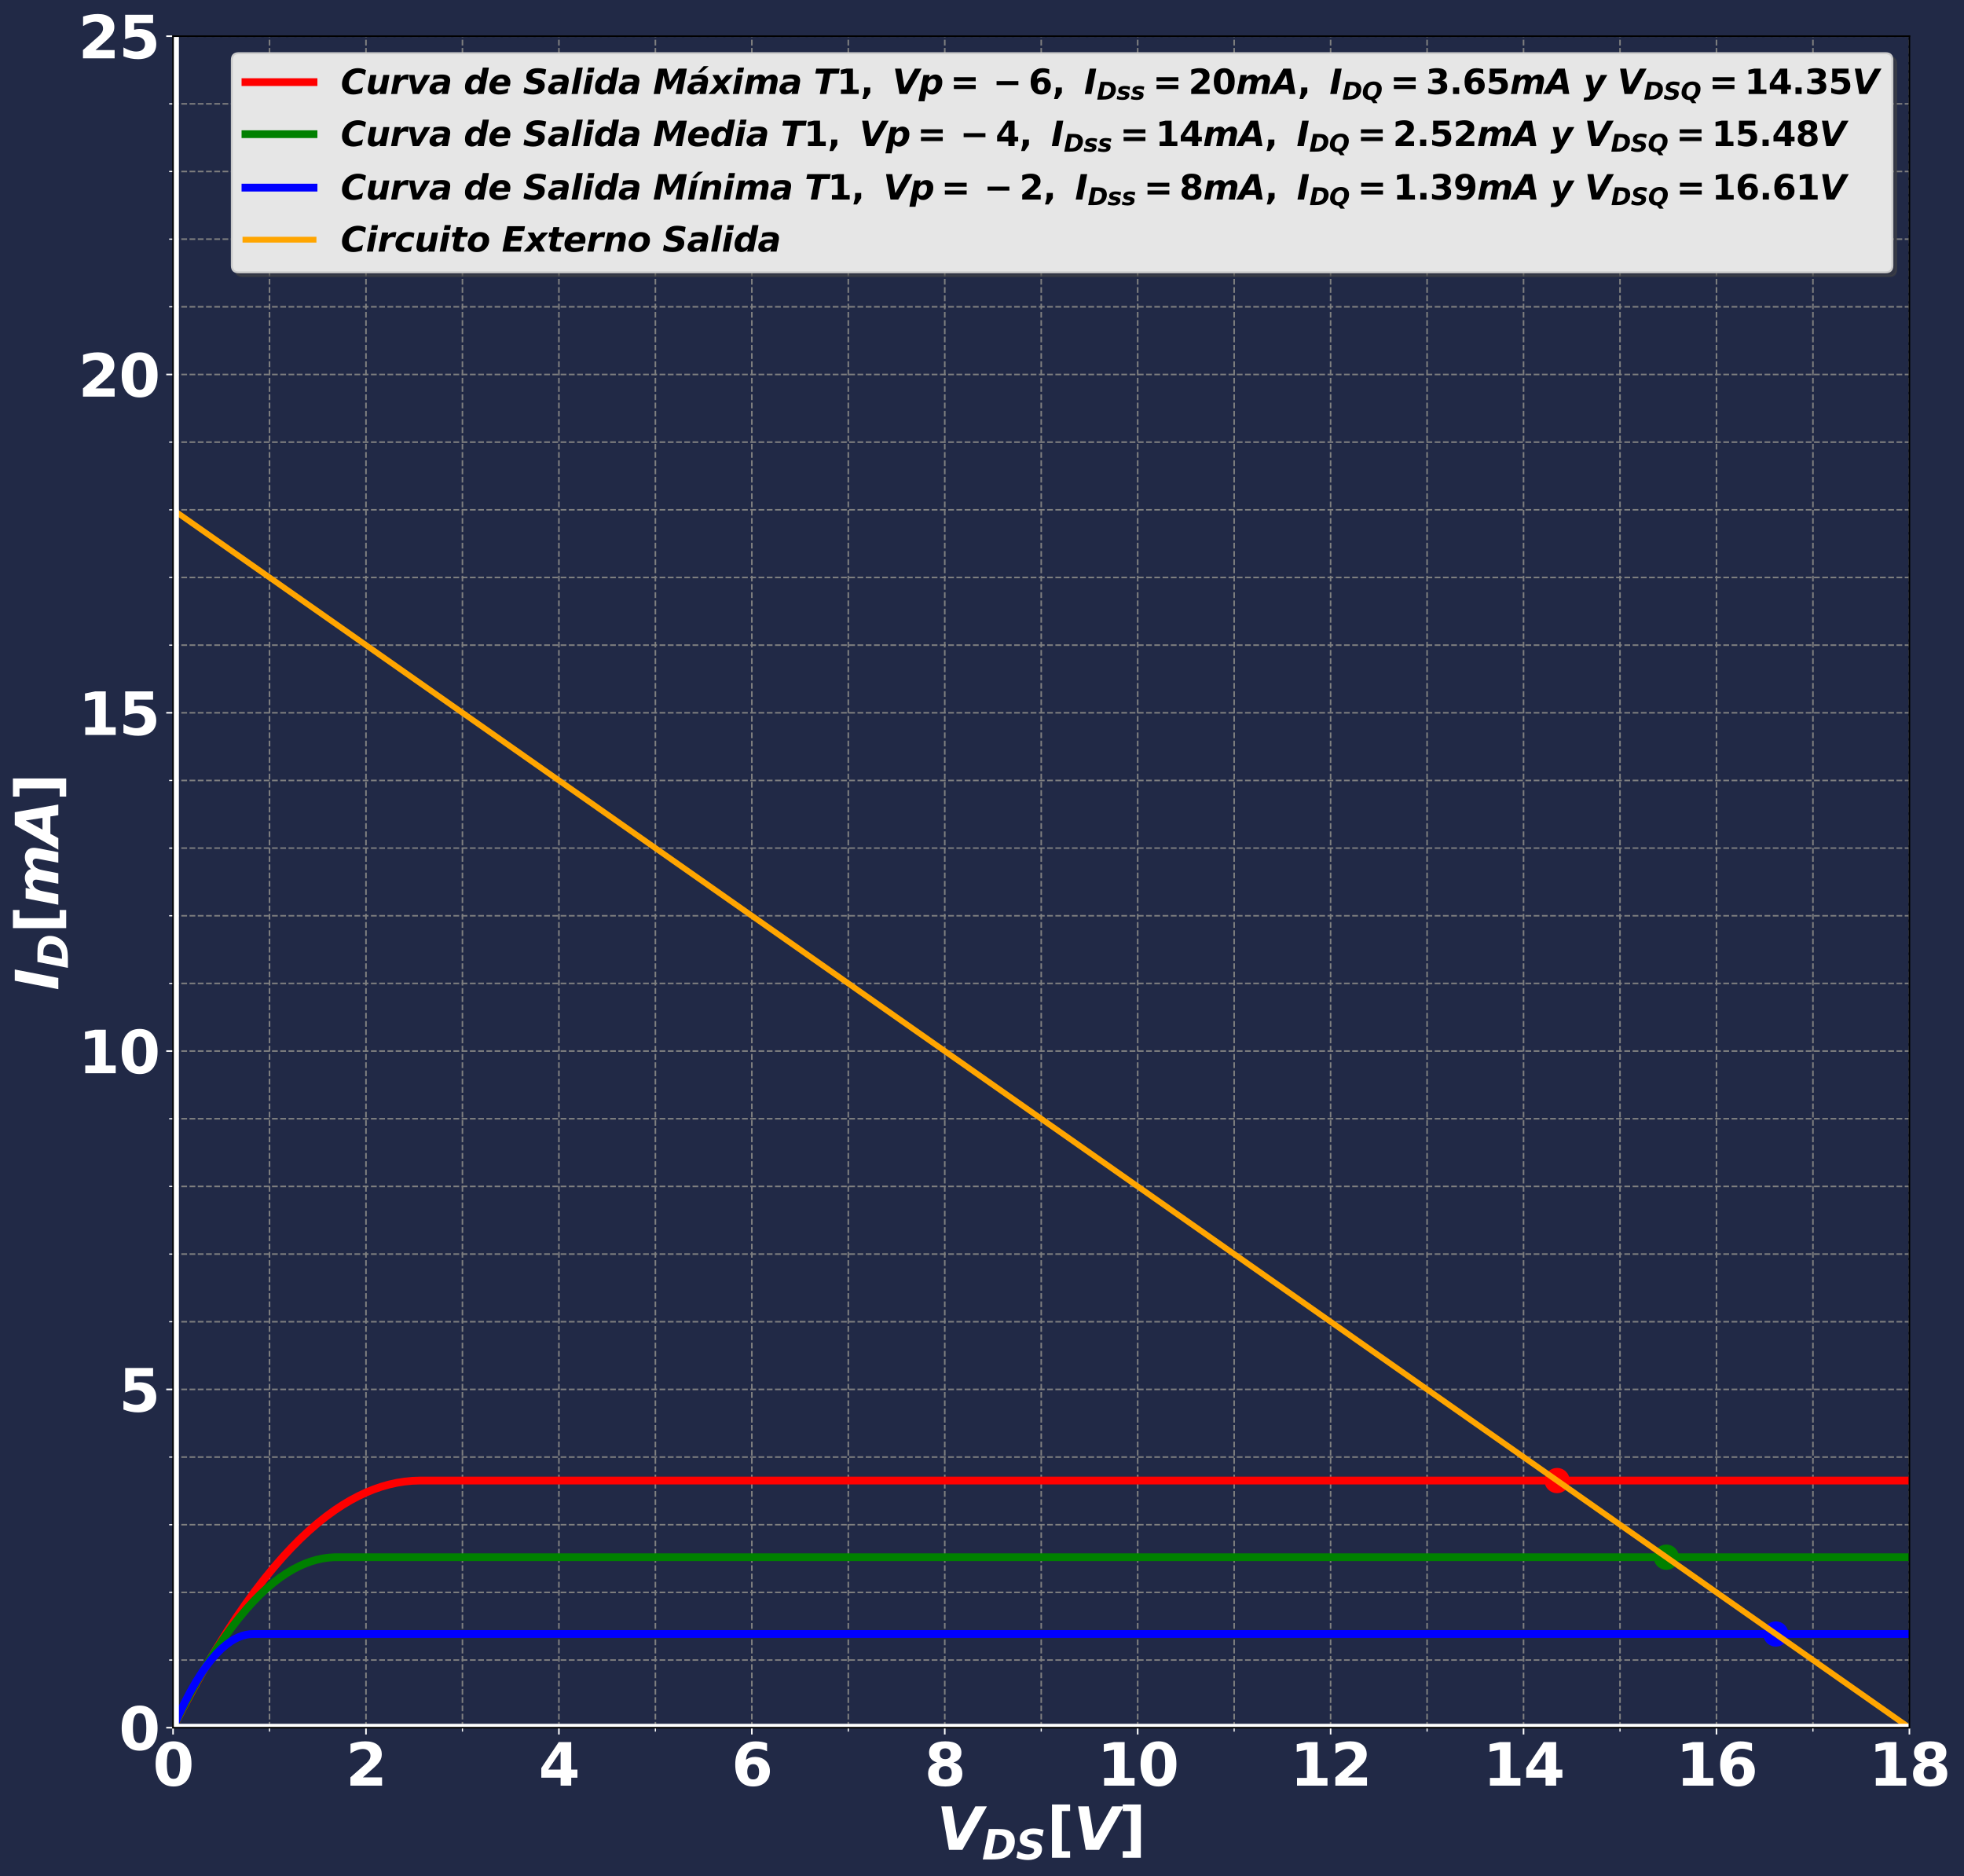 <?xml version="1.0" encoding="utf-8" standalone="no"?>
<!DOCTYPE svg PUBLIC "-//W3C//DTD SVG 1.1//EN"
  "http://www.w3.org/Graphics/SVG/1.1/DTD/svg11.dtd">
<svg height="964.626pt" version="1.1" viewBox="0 0 1009.855 964.626" width="1009.855pt" xmlns="http://www.w3.org/2000/svg" xmlns:xlink="http://www.w3.org/1999/xlink">
 <defs>
  <style type="text/css">*{stroke-linecap:butt;stroke-linejoin:round;}</style>
 </defs>
 <g id="figure_1">
  <g id="patch_1">
   <path d="M 0 964.626 
L 1009.855 964.626 
L 1009.855 0 
L 0 0 
z
" style="fill:#212946;"/>
  </g>
  <g id="axes_1">
   <g id="patch_2">
    <path d="M 88.981 888.358 
L 981.781 888.358 
L 981.781 18.598 
L 88.981 18.598 
z
" style="fill:#212946;"/>
   </g>
   <g id="PathCollection_1">
    <defs>
     <path d="M 0 3 
C 0.796 3 1.559 2.684 2.121 2.121 
C 2.684 1.559 3 0.796 3 -0 
C 3 -0.796 2.684 -1.559 2.121 -2.121 
C 1.559 -2.684 0.796 -3 0 -3 
C -0.796 -3 -1.559 -2.684 -2.121 -2.121 
C -2.684 -1.559 -3 -0.796 -3 0 
C -3 0.796 -2.684 1.559 -2.121 2.121 
C -1.559 2.684 -0.796 3 0 3 
z
" id="C0_0_8e1206731d"/>
    </defs>
    <g clip-path="url(#p45ba26df1d)">
     <use style="fill:#ff0000;stroke:#ff0000;stroke-width:7;" x="800.607" xlink:href="#C0_0_8e1206731d" y="761.278"/>
    </g>
    <g clip-path="url(#p45ba26df1d)">
     <use style="fill:#008000;stroke:#008000;stroke-width:7;" x="856.796" xlink:href="#C0_0_8e1206731d" y="800.691"/>
    </g>
    <g clip-path="url(#p45ba26df1d)">
     <use style="fill:#0000ff;stroke:#0000ff;stroke-width:7;" x="913.097" xlink:href="#C0_0_8e1206731d" y="840.181"/>
    </g>
   </g>
   <g id="matplotlib.axis_1">
    <g id="xtick_1">
     <g id="line2d_1">
      <path clip-path="url(#p45ba26df1d)" d="M 88.981 888.358 
L 88.981 18.598 
" style="fill:none;stroke:#808080;stroke-dasharray:2.96,1.28;stroke-dashoffset:0;stroke-width:0.8;"/>
     </g>
     <g id="line2d_2">
      <defs>
       <path d="M 0 0 
L 0 3.5 
" id="mc505e1d28b" style="stroke:#ffffff;stroke-width:0.8;"/>
      </defs>
      <g>
       <use style="fill:#ffffff;stroke:#ffffff;stroke-width:0.8;" x="88.981" xlink:href="#mc505e1d28b" y="888.358"/>
      </g>
     </g>
     <g id="text_1">
      <!-- 0 -->
      <g style="fill:#ffffff;" transform="translate(78.545 918.153)scale(0.3 -0.3)">
       <defs>
        <path d="M 2944 2338 
Q 2944 3213 2780 3570 
Q 2616 3928 2228 3928 
Q 1841 3928 1675 3570 
Q 1509 3213 1509 2338 
Q 1509 1453 1675 1090 
Q 1841 728 2228 728 
Q 2613 728 2778 1090 
Q 2944 1453 2944 2338 
z
M 4147 2328 
Q 4147 1169 3647 539 
Q 3147 -91 2228 -91 
Q 1306 -91 806 539 
Q 306 1169 306 2328 
Q 306 3491 806 4120 
Q 1306 4750 2228 4750 
Q 3147 4750 3647 4120 
Q 4147 3491 4147 2328 
z
" id="DejaVuSans-Bold-30" transform="scale(0.016)"/>
       </defs>
       <use xlink:href="#DejaVuSans-Bold-30"/>
      </g>
     </g>
    </g>
    <g id="xtick_2">
     <g id="line2d_3">
      <path clip-path="url(#p45ba26df1d)" d="M 188.181 888.358 
L 188.181 18.598 
" style="fill:none;stroke:#808080;stroke-dasharray:2.96,1.28;stroke-dashoffset:0;stroke-width:0.8;"/>
     </g>
     <g id="line2d_4">
      <g>
       <use style="fill:#ffffff;stroke:#ffffff;stroke-width:0.8;" x="188.181" xlink:href="#mc505e1d28b" y="888.358"/>
      </g>
     </g>
     <g id="text_2">
      <!-- 2 -->
      <g style="fill:#ffffff;" transform="translate(177.745 918.153)scale(0.3 -0.3)">
       <defs>
        <path d="M 1844 884 
L 3897 884 
L 3897 0 
L 506 0 
L 506 884 
L 2209 2388 
Q 2438 2594 2547 2791 
Q 2656 2988 2656 3200 
Q 2656 3528 2436 3728 
Q 2216 3928 1850 3928 
Q 1569 3928 1234 3808 
Q 900 3688 519 3450 
L 519 4475 
Q 925 4609 1322 4679 
Q 1719 4750 2100 4750 
Q 2938 4750 3402 4381 
Q 3866 4013 3866 3353 
Q 3866 2972 3669 2642 
Q 3472 2313 2841 1759 
L 1844 884 
z
" id="DejaVuSans-Bold-32" transform="scale(0.016)"/>
       </defs>
       <use xlink:href="#DejaVuSans-Bold-32"/>
      </g>
     </g>
    </g>
    <g id="xtick_3">
     <g id="line2d_5">
      <path clip-path="url(#p45ba26df1d)" d="M 287.381 888.358 
L 287.381 18.598 
" style="fill:none;stroke:#808080;stroke-dasharray:2.96,1.28;stroke-dashoffset:0;stroke-width:0.8;"/>
     </g>
     <g id="line2d_6">
      <g>
       <use style="fill:#ffffff;stroke:#ffffff;stroke-width:0.8;" x="287.381" xlink:href="#mc505e1d28b" y="888.358"/>
      </g>
     </g>
     <g id="text_3">
      <!-- 4 -->
      <g style="fill:#ffffff;" transform="translate(276.945 918.153)scale(0.3 -0.3)">
       <defs>
        <path d="M 2356 3675 
L 1038 1722 
L 2356 1722 
L 2356 3675 
z
M 2156 4666 
L 3494 4666 
L 3494 1722 
L 4159 1722 
L 4159 850 
L 3494 850 
L 3494 0 
L 2356 0 
L 2356 850 
L 288 850 
L 288 1881 
L 2156 4666 
z
" id="DejaVuSans-Bold-34" transform="scale(0.016)"/>
       </defs>
       <use xlink:href="#DejaVuSans-Bold-34"/>
      </g>
     </g>
    </g>
    <g id="xtick_4">
     <g id="line2d_7">
      <path clip-path="url(#p45ba26df1d)" d="M 386.581 888.358 
L 386.581 18.598 
" style="fill:none;stroke:#808080;stroke-dasharray:2.96,1.28;stroke-dashoffset:0;stroke-width:0.8;"/>
     </g>
     <g id="line2d_8">
      <g>
       <use style="fill:#ffffff;stroke:#ffffff;stroke-width:0.8;" x="386.581" xlink:href="#mc505e1d28b" y="888.358"/>
      </g>
     </g>
     <g id="text_4">
      <!-- 6 -->
      <g style="fill:#ffffff;" transform="translate(376.145 918.153)scale(0.3 -0.3)">
       <defs>
        <path d="M 2316 2303 
Q 2000 2303 1842 2098 
Q 1684 1894 1684 1484 
Q 1684 1075 1842 870 
Q 2000 666 2316 666 
Q 2634 666 2792 870 
Q 2950 1075 2950 1484 
Q 2950 1894 2792 2098 
Q 2634 2303 2316 2303 
z
M 3803 4544 
L 3803 3681 
Q 3506 3822 3243 3889 
Q 2981 3956 2731 3956 
Q 2194 3956 1894 3657 
Q 1594 3359 1544 2772 
Q 1750 2925 1990 3001 
Q 2231 3078 2516 3078 
Q 3231 3078 3670 2659 
Q 4109 2241 4109 1563 
Q 4109 813 3618 361 
Q 3128 -91 2303 -91 
Q 1394 -91 895 523 
Q 397 1138 397 2266 
Q 397 3422 980 4083 
Q 1563 4744 2578 4744 
Q 2900 4744 3203 4694 
Q 3506 4644 3803 4544 
z
" id="DejaVuSans-Bold-36" transform="scale(0.016)"/>
       </defs>
       <use xlink:href="#DejaVuSans-Bold-36"/>
      </g>
     </g>
    </g>
    <g id="xtick_5">
     <g id="line2d_9">
      <path clip-path="url(#p45ba26df1d)" d="M 485.781 888.358 
L 485.781 18.598 
" style="fill:none;stroke:#808080;stroke-dasharray:2.96,1.28;stroke-dashoffset:0;stroke-width:0.8;"/>
     </g>
     <g id="line2d_10">
      <g>
       <use style="fill:#ffffff;stroke:#ffffff;stroke-width:0.8;" x="485.781" xlink:href="#mc505e1d28b" y="888.358"/>
      </g>
     </g>
     <g id="text_5">
      <!-- 8 -->
      <g style="fill:#ffffff;" transform="translate(475.345 918.153)scale(0.3 -0.3)">
       <defs>
        <path d="M 2228 2088 
Q 1891 2088 1709 1903 
Q 1528 1719 1528 1375 
Q 1528 1031 1709 848 
Q 1891 666 2228 666 
Q 2563 666 2741 848 
Q 2919 1031 2919 1375 
Q 2919 1722 2741 1905 
Q 2563 2088 2228 2088 
z
M 1350 2484 
Q 925 2613 709 2878 
Q 494 3144 494 3541 
Q 494 4131 934 4440 
Q 1375 4750 2228 4750 
Q 3075 4750 3515 4442 
Q 3956 4134 3956 3541 
Q 3956 3144 3739 2878 
Q 3522 2613 3097 2484 
Q 3572 2353 3814 2058 
Q 4056 1763 4056 1313 
Q 4056 619 3595 264 
Q 3134 -91 2228 -91 
Q 1319 -91 855 264 
Q 391 619 391 1313 
Q 391 1763 633 2058 
Q 875 2353 1350 2484 
z
M 1631 3419 
Q 1631 3141 1786 2991 
Q 1941 2841 2228 2841 
Q 2509 2841 2662 2991 
Q 2816 3141 2816 3419 
Q 2816 3697 2662 3845 
Q 2509 3994 2228 3994 
Q 1941 3994 1786 3844 
Q 1631 3694 1631 3419 
z
" id="DejaVuSans-Bold-38" transform="scale(0.016)"/>
       </defs>
       <use xlink:href="#DejaVuSans-Bold-38"/>
      </g>
     </g>
    </g>
    <g id="xtick_6">
     <g id="line2d_11">
      <path clip-path="url(#p45ba26df1d)" d="M 584.981 888.358 
L 584.981 18.598 
" style="fill:none;stroke:#808080;stroke-dasharray:2.96,1.28;stroke-dashoffset:0;stroke-width:0.8;"/>
     </g>
     <g id="line2d_12">
      <g>
       <use style="fill:#ffffff;stroke:#ffffff;stroke-width:0.8;" x="584.981" xlink:href="#mc505e1d28b" y="888.358"/>
      </g>
     </g>
     <g id="text_6">
      <!-- 10 -->
      <g style="fill:#ffffff;" transform="translate(564.108 918.153)scale(0.3 -0.3)">
       <defs>
        <path d="M 750 831 
L 1813 831 
L 1813 3847 
L 722 3622 
L 722 4441 
L 1806 4666 
L 2950 4666 
L 2950 831 
L 4013 831 
L 4013 0 
L 750 0 
L 750 831 
z
" id="DejaVuSans-Bold-31" transform="scale(0.016)"/>
       </defs>
       <use xlink:href="#DejaVuSans-Bold-31"/>
       <use x="69.58" xlink:href="#DejaVuSans-Bold-30"/>
      </g>
     </g>
    </g>
    <g id="xtick_7">
     <g id="line2d_13">
      <path clip-path="url(#p45ba26df1d)" d="M 684.181 888.358 
L 684.181 18.598 
" style="fill:none;stroke:#808080;stroke-dasharray:2.96,1.28;stroke-dashoffset:0;stroke-width:0.8;"/>
     </g>
     <g id="line2d_14">
      <g>
       <use style="fill:#ffffff;stroke:#ffffff;stroke-width:0.8;" x="684.181" xlink:href="#mc505e1d28b" y="888.358"/>
      </g>
     </g>
     <g id="text_7">
      <!-- 12 -->
      <g style="fill:#ffffff;" transform="translate(663.308 918.153)scale(0.3 -0.3)">
       <use xlink:href="#DejaVuSans-Bold-31"/>
       <use x="69.58" xlink:href="#DejaVuSans-Bold-32"/>
      </g>
     </g>
    </g>
    <g id="xtick_8">
     <g id="line2d_15">
      <path clip-path="url(#p45ba26df1d)" d="M 783.381 888.358 
L 783.381 18.598 
" style="fill:none;stroke:#808080;stroke-dasharray:2.96,1.28;stroke-dashoffset:0;stroke-width:0.8;"/>
     </g>
     <g id="line2d_16">
      <g>
       <use style="fill:#ffffff;stroke:#ffffff;stroke-width:0.8;" x="783.381" xlink:href="#mc505e1d28b" y="888.358"/>
      </g>
     </g>
     <g id="text_8">
      <!-- 14 -->
      <g style="fill:#ffffff;" transform="translate(762.508 918.153)scale(0.3 -0.3)">
       <use xlink:href="#DejaVuSans-Bold-31"/>
       <use x="69.58" xlink:href="#DejaVuSans-Bold-34"/>
      </g>
     </g>
    </g>
    <g id="xtick_9">
     <g id="line2d_17">
      <path clip-path="url(#p45ba26df1d)" d="M 882.581 888.358 
L 882.581 18.598 
" style="fill:none;stroke:#808080;stroke-dasharray:2.96,1.28;stroke-dashoffset:0;stroke-width:0.8;"/>
     </g>
     <g id="line2d_18">
      <g>
       <use style="fill:#ffffff;stroke:#ffffff;stroke-width:0.8;" x="882.581" xlink:href="#mc505e1d28b" y="888.358"/>
      </g>
     </g>
     <g id="text_9">
      <!-- 16 -->
      <g style="fill:#ffffff;" transform="translate(861.708 918.153)scale(0.3 -0.3)">
       <use xlink:href="#DejaVuSans-Bold-31"/>
       <use x="69.58" xlink:href="#DejaVuSans-Bold-36"/>
      </g>
     </g>
    </g>
    <g id="xtick_10">
     <g id="line2d_19">
      <path clip-path="url(#p45ba26df1d)" d="M 981.781 888.358 
L 981.781 18.598 
" style="fill:none;stroke:#808080;stroke-dasharray:2.96,1.28;stroke-dashoffset:0;stroke-width:0.8;"/>
     </g>
     <g id="line2d_20">
      <g>
       <use style="fill:#ffffff;stroke:#ffffff;stroke-width:0.8;" x="981.781" xlink:href="#mc505e1d28b" y="888.358"/>
      </g>
     </g>
     <g id="text_10">
      <!-- 18 -->
      <g style="fill:#ffffff;" transform="translate(960.908 918.153)scale(0.3 -0.3)">
       <use xlink:href="#DejaVuSans-Bold-31"/>
       <use x="69.58" xlink:href="#DejaVuSans-Bold-38"/>
      </g>
     </g>
    </g>
    <g id="xtick_11">
     <g id="line2d_21">
      <path clip-path="url(#p45ba26df1d)" d="M 138.581 888.358 
L 138.581 18.598 
" style="fill:none;stroke:#808080;stroke-dasharray:2.96,1.28;stroke-dashoffset:0;stroke-width:0.8;"/>
     </g>
     <g id="line2d_22">
      <defs>
       <path d="M 0 0 
L 0 2 
" id="m8dae691c15" style="stroke:#ffffff;stroke-width:0.6;"/>
      </defs>
      <g>
       <use style="fill:#ffffff;stroke:#ffffff;stroke-width:0.6;" x="138.581" xlink:href="#m8dae691c15" y="888.358"/>
      </g>
     </g>
    </g>
    <g id="xtick_12">
     <g id="line2d_23">
      <path clip-path="url(#p45ba26df1d)" d="M 237.781 888.358 
L 237.781 18.598 
" style="fill:none;stroke:#808080;stroke-dasharray:2.96,1.28;stroke-dashoffset:0;stroke-width:0.8;"/>
     </g>
     <g id="line2d_24">
      <g>
       <use style="fill:#ffffff;stroke:#ffffff;stroke-width:0.6;" x="237.781" xlink:href="#m8dae691c15" y="888.358"/>
      </g>
     </g>
    </g>
    <g id="xtick_13">
     <g id="line2d_25">
      <path clip-path="url(#p45ba26df1d)" d="M 336.981 888.358 
L 336.981 18.598 
" style="fill:none;stroke:#808080;stroke-dasharray:2.96,1.28;stroke-dashoffset:0;stroke-width:0.8;"/>
     </g>
     <g id="line2d_26">
      <g>
       <use style="fill:#ffffff;stroke:#ffffff;stroke-width:0.6;" x="336.981" xlink:href="#m8dae691c15" y="888.358"/>
      </g>
     </g>
    </g>
    <g id="xtick_14">
     <g id="line2d_27">
      <path clip-path="url(#p45ba26df1d)" d="M 436.181 888.358 
L 436.181 18.598 
" style="fill:none;stroke:#808080;stroke-dasharray:2.96,1.28;stroke-dashoffset:0;stroke-width:0.8;"/>
     </g>
     <g id="line2d_28">
      <g>
       <use style="fill:#ffffff;stroke:#ffffff;stroke-width:0.6;" x="436.181" xlink:href="#m8dae691c15" y="888.358"/>
      </g>
     </g>
    </g>
    <g id="xtick_15">
     <g id="line2d_29">
      <path clip-path="url(#p45ba26df1d)" d="M 535.381 888.358 
L 535.381 18.598 
" style="fill:none;stroke:#808080;stroke-dasharray:2.96,1.28;stroke-dashoffset:0;stroke-width:0.8;"/>
     </g>
     <g id="line2d_30">
      <g>
       <use style="fill:#ffffff;stroke:#ffffff;stroke-width:0.6;" x="535.381" xlink:href="#m8dae691c15" y="888.358"/>
      </g>
     </g>
    </g>
    <g id="xtick_16">
     <g id="line2d_31">
      <path clip-path="url(#p45ba26df1d)" d="M 634.581 888.358 
L 634.581 18.598 
" style="fill:none;stroke:#808080;stroke-dasharray:2.96,1.28;stroke-dashoffset:0;stroke-width:0.8;"/>
     </g>
     <g id="line2d_32">
      <g>
       <use style="fill:#ffffff;stroke:#ffffff;stroke-width:0.6;" x="634.581" xlink:href="#m8dae691c15" y="888.358"/>
      </g>
     </g>
    </g>
    <g id="xtick_17">
     <g id="line2d_33">
      <path clip-path="url(#p45ba26df1d)" d="M 733.781 888.358 
L 733.781 18.598 
" style="fill:none;stroke:#808080;stroke-dasharray:2.96,1.28;stroke-dashoffset:0;stroke-width:0.8;"/>
     </g>
     <g id="line2d_34">
      <g>
       <use style="fill:#ffffff;stroke:#ffffff;stroke-width:0.6;" x="733.781" xlink:href="#m8dae691c15" y="888.358"/>
      </g>
     </g>
    </g>
    <g id="xtick_18">
     <g id="line2d_35">
      <path clip-path="url(#p45ba26df1d)" d="M 832.981 888.358 
L 832.981 18.598 
" style="fill:none;stroke:#808080;stroke-dasharray:2.96,1.28;stroke-dashoffset:0;stroke-width:0.8;"/>
     </g>
     <g id="line2d_36">
      <g>
       <use style="fill:#ffffff;stroke:#ffffff;stroke-width:0.6;" x="832.981" xlink:href="#m8dae691c15" y="888.358"/>
      </g>
     </g>
    </g>
    <g id="xtick_19">
     <g id="line2d_37">
      <path clip-path="url(#p45ba26df1d)" d="M 932.181 888.358 
L 932.181 18.598 
" style="fill:none;stroke:#808080;stroke-dasharray:2.96,1.28;stroke-dashoffset:0;stroke-width:0.8;"/>
     </g>
     <g id="line2d_38">
      <g>
       <use style="fill:#ffffff;stroke:#ffffff;stroke-width:0.6;" x="932.181" xlink:href="#m8dae691c15" y="888.358"/>
      </g>
     </g>
    </g>
    <g id="text_11">
     <!-- $V_{DS}[V]$ -->
     <g style="fill:#ffffff;" transform="translate(481.681 951.187)scale(0.3 -0.3)">
      <defs>
       <path d="M 488 4666 
L 1631 4666 
L 2203 1178 
L 4134 4666 
L 5375 4666 
L 2741 0 
L 1306 0 
L 488 4666 
z
" id="DejaVuSans-BoldOblique-56" transform="scale(0.016)"/>
       <path d="M 2075 3756 
L 1516 909 
L 1947 909 
Q 2788 909 3278 1381 
Q 3769 1853 3769 2656 
Q 3769 3200 3448 3478 
Q 3128 3756 2497 3756 
L 2075 3756 
z
M 1044 4666 
L 2309 4666 
Q 3216 4666 3669 4558 
Q 4122 4450 4422 4197 
Q 4725 3944 4878 3583 
Q 5031 3222 5031 2766 
Q 5031 2131 4770 1570 
Q 4509 1009 4038 628 
Q 3625 288 3079 144 
Q 2534 0 1403 0 
L 134 0 
L 1044 4666 
z
" id="DejaVuSans-BoldOblique-44" transform="scale(0.016)"/>
       <path d="M 4256 4519 
L 4063 3531 
Q 3709 3706 3365 3792 
Q 3022 3878 2694 3878 
Q 2244 3878 1992 3737 
Q 1741 3597 1741 3347 
Q 1741 3188 1852 3098 
Q 1963 3009 2309 2925 
L 2803 2803 
Q 3422 2647 3711 2351 
Q 4000 2056 4000 1588 
Q 4000 828 3423 368 
Q 2847 -91 1875 -91 
Q 1422 -91 973 -6 
Q 525 78 97 244 
L 288 1259 
Q 703 1019 1095 900 
Q 1488 781 1869 781 
Q 2281 781 2539 950 
Q 2797 1119 2797 1381 
Q 2797 1553 2681 1648 
Q 2566 1744 2175 1844 
L 1684 1966 
Q 1141 2100 875 2390 
Q 609 2681 609 3144 
Q 609 3872 1167 4311 
Q 1725 4750 2669 4750 
Q 3047 4750 3445 4692 
Q 3844 4634 4256 4519 
z
" id="DejaVuSans-BoldOblique-53" transform="scale(0.016)"/>
       <path d="M 550 4863 
L 2491 4863 
L 2491 4159 
L 1613 4159 
L 1613 -141 
L 2491 -141 
L 2491 -844 
L 550 -844 
L 550 4863 
z
" id="DejaVuSans-Bold-5b" transform="scale(0.016)"/>
       <path d="M 2375 -844 
L 434 -844 
L 434 -141 
L 1313 -141 
L 1313 4159 
L 434 4159 
L 434 4863 
L 2375 4863 
L 2375 -844 
z
" id="DejaVuSans-Bold-5d" transform="scale(0.016)"/>
      </defs>
      <use transform="translate(0 0.016)" xlink:href="#DejaVuSans-BoldOblique-56"/>
      <use transform="translate(77.393 -16.391)scale(0.7)" xlink:href="#DejaVuSans-BoldOblique-44"/>
      <use transform="translate(135.498 -16.391)scale(0.7)" xlink:href="#DejaVuSans-BoldOblique-53"/>
      <use transform="translate(188.647 0.016)" xlink:href="#DejaVuSans-Bold-5b"/>
      <use transform="translate(234.351 0.016)" xlink:href="#DejaVuSans-BoldOblique-56"/>
      <use transform="translate(311.743 0.016)" xlink:href="#DejaVuSans-Bold-5d"/>
     </g>
    </g>
   </g>
   <g id="matplotlib.axis_2">
    <g id="ytick_1">
     <g id="line2d_39">
      <path clip-path="url(#p45ba26df1d)" d="M 88.981 888.358 
L 981.781 888.358 
" style="fill:none;stroke:#808080;stroke-dasharray:2.96,1.28;stroke-dashoffset:0;stroke-width:0.8;"/>
     </g>
     <g id="line2d_40">
      <defs>
       <path d="M 0 0 
L -3.5 0 
" id="mca94700af6" style="stroke:#ffffff;stroke-width:0.8;"/>
      </defs>
      <g>
       <use style="fill:#ffffff;stroke:#ffffff;stroke-width:0.8;" x="88.981" xlink:href="#mca94700af6" y="888.358"/>
      </g>
     </g>
     <g id="text_12">
      <!-- 0 -->
      <g style="fill:#ffffff;" transform="translate(61.108 899.755)scale(0.3 -0.3)">
       <use xlink:href="#DejaVuSans-Bold-30"/>
      </g>
     </g>
    </g>
    <g id="ytick_2">
     <g id="line2d_41">
      <path clip-path="url(#p45ba26df1d)" d="M 88.981 714.406 
L 981.781 714.406 
" style="fill:none;stroke:#808080;stroke-dasharray:2.96,1.28;stroke-dashoffset:0;stroke-width:0.8;"/>
     </g>
     <g id="line2d_42">
      <g>
       <use style="fill:#ffffff;stroke:#ffffff;stroke-width:0.8;" x="88.981" xlink:href="#mca94700af6" y="714.406"/>
      </g>
     </g>
     <g id="text_13">
      <!-- 5 -->
      <g style="fill:#ffffff;" transform="translate(61.108 725.803)scale(0.3 -0.3)">
       <defs>
        <path d="M 678 4666 
L 3669 4666 
L 3669 3781 
L 1638 3781 
L 1638 3059 
Q 1775 3097 1914 3117 
Q 2053 3138 2203 3138 
Q 3056 3138 3531 2711 
Q 4006 2284 4006 1522 
Q 4006 766 3489 337 
Q 2972 -91 2053 -91 
Q 1656 -91 1267 -14 
Q 878 63 494 219 
L 494 1166 
Q 875 947 1217 837 
Q 1559 728 1863 728 
Q 2300 728 2551 942 
Q 2803 1156 2803 1522 
Q 2803 1891 2551 2103 
Q 2300 2316 1863 2316 
Q 1603 2316 1309 2248 
Q 1016 2181 678 2041 
L 678 4666 
z
" id="DejaVuSans-Bold-35" transform="scale(0.016)"/>
       </defs>
       <use xlink:href="#DejaVuSans-Bold-35"/>
      </g>
     </g>
    </g>
    <g id="ytick_3">
     <g id="line2d_43">
      <path clip-path="url(#p45ba26df1d)" d="M 88.981 540.454 
L 981.781 540.454 
" style="fill:none;stroke:#808080;stroke-dasharray:2.96,1.28;stroke-dashoffset:0;stroke-width:0.8;"/>
     </g>
     <g id="line2d_44">
      <g>
       <use style="fill:#ffffff;stroke:#ffffff;stroke-width:0.8;" x="88.981" xlink:href="#mca94700af6" y="540.454"/>
      </g>
     </g>
     <g id="text_14">
      <!-- 10 -->
      <g style="fill:#ffffff;" transform="translate(40.234 551.851)scale(0.3 -0.3)">
       <use xlink:href="#DejaVuSans-Bold-31"/>
       <use x="69.58" xlink:href="#DejaVuSans-Bold-30"/>
      </g>
     </g>
    </g>
    <g id="ytick_4">
     <g id="line2d_45">
      <path clip-path="url(#p45ba26df1d)" d="M 88.981 366.502 
L 981.781 366.502 
" style="fill:none;stroke:#808080;stroke-dasharray:2.96,1.28;stroke-dashoffset:0;stroke-width:0.8;"/>
     </g>
     <g id="line2d_46">
      <g>
       <use style="fill:#ffffff;stroke:#ffffff;stroke-width:0.8;" x="88.981" xlink:href="#mca94700af6" y="366.502"/>
      </g>
     </g>
     <g id="text_15">
      <!-- 15 -->
      <g style="fill:#ffffff;" transform="translate(40.234 377.899)scale(0.3 -0.3)">
       <use xlink:href="#DejaVuSans-Bold-31"/>
       <use x="69.58" xlink:href="#DejaVuSans-Bold-35"/>
      </g>
     </g>
    </g>
    <g id="ytick_5">
     <g id="line2d_47">
      <path clip-path="url(#p45ba26df1d)" d="M 88.981 192.55 
L 981.781 192.55 
" style="fill:none;stroke:#808080;stroke-dasharray:2.96,1.28;stroke-dashoffset:0;stroke-width:0.8;"/>
     </g>
     <g id="line2d_48">
      <g>
       <use style="fill:#ffffff;stroke:#ffffff;stroke-width:0.8;" x="88.981" xlink:href="#mca94700af6" y="192.55"/>
      </g>
     </g>
     <g id="text_16">
      <!-- 20 -->
      <g style="fill:#ffffff;" transform="translate(40.234 203.947)scale(0.3 -0.3)">
       <use xlink:href="#DejaVuSans-Bold-32"/>
       <use x="69.58" xlink:href="#DejaVuSans-Bold-30"/>
      </g>
     </g>
    </g>
    <g id="ytick_6">
     <g id="line2d_49">
      <path clip-path="url(#p45ba26df1d)" d="M 88.981 18.598 
L 981.781 18.598 
" style="fill:none;stroke:#808080;stroke-dasharray:2.96,1.28;stroke-dashoffset:0;stroke-width:0.8;"/>
     </g>
     <g id="line2d_50">
      <g>
       <use style="fill:#ffffff;stroke:#ffffff;stroke-width:0.8;" x="88.981" xlink:href="#mca94700af6" y="18.598"/>
      </g>
     </g>
     <g id="text_17">
      <!-- 25 -->
      <g style="fill:#ffffff;" transform="translate(40.234 29.995)scale(0.3 -0.3)">
       <use xlink:href="#DejaVuSans-Bold-32"/>
       <use x="69.58" xlink:href="#DejaVuSans-Bold-35"/>
      </g>
     </g>
    </g>
    <g id="ytick_7">
     <g id="line2d_51">
      <path clip-path="url(#p45ba26df1d)" d="M 88.981 853.567 
L 981.781 853.567 
" style="fill:none;stroke:#808080;stroke-dasharray:2.96,1.28;stroke-dashoffset:0;stroke-width:0.8;"/>
     </g>
     <g id="line2d_52">
      <defs>
       <path d="M 0 0 
L -2 0 
" id="m1c295d4a06" style="stroke:#ffffff;stroke-width:0.6;"/>
      </defs>
      <g>
       <use style="fill:#ffffff;stroke:#ffffff;stroke-width:0.6;" x="88.981" xlink:href="#m1c295d4a06" y="853.567"/>
      </g>
     </g>
    </g>
    <g id="ytick_8">
     <g id="line2d_53">
      <path clip-path="url(#p45ba26df1d)" d="M 88.981 818.777 
L 981.781 818.777 
" style="fill:none;stroke:#808080;stroke-dasharray:2.96,1.28;stroke-dashoffset:0;stroke-width:0.8;"/>
     </g>
     <g id="line2d_54">
      <g>
       <use style="fill:#ffffff;stroke:#ffffff;stroke-width:0.6;" x="88.981" xlink:href="#m1c295d4a06" y="818.777"/>
      </g>
     </g>
    </g>
    <g id="ytick_9">
     <g id="line2d_55">
      <path clip-path="url(#p45ba26df1d)" d="M 88.981 783.986 
L 981.781 783.986 
" style="fill:none;stroke:#808080;stroke-dasharray:2.96,1.28;stroke-dashoffset:0;stroke-width:0.8;"/>
     </g>
     <g id="line2d_56">
      <g>
       <use style="fill:#ffffff;stroke:#ffffff;stroke-width:0.6;" x="88.981" xlink:href="#m1c295d4a06" y="783.986"/>
      </g>
     </g>
    </g>
    <g id="ytick_10">
     <g id="line2d_57">
      <path clip-path="url(#p45ba26df1d)" d="M 88.981 749.196 
L 981.781 749.196 
" style="fill:none;stroke:#808080;stroke-dasharray:2.96,1.28;stroke-dashoffset:0;stroke-width:0.8;"/>
     </g>
     <g id="line2d_58">
      <g>
       <use style="fill:#ffffff;stroke:#ffffff;stroke-width:0.6;" x="88.981" xlink:href="#m1c295d4a06" y="749.196"/>
      </g>
     </g>
    </g>
    <g id="ytick_11">
     <g id="line2d_59">
      <path clip-path="url(#p45ba26df1d)" d="M 88.981 679.615 
L 981.781 679.615 
" style="fill:none;stroke:#808080;stroke-dasharray:2.96,1.28;stroke-dashoffset:0;stroke-width:0.8;"/>
     </g>
     <g id="line2d_60">
      <g>
       <use style="fill:#ffffff;stroke:#ffffff;stroke-width:0.6;" x="88.981" xlink:href="#m1c295d4a06" y="679.615"/>
      </g>
     </g>
    </g>
    <g id="ytick_12">
     <g id="line2d_61">
      <path clip-path="url(#p45ba26df1d)" d="M 88.981 644.825 
L 981.781 644.825 
" style="fill:none;stroke:#808080;stroke-dasharray:2.96,1.28;stroke-dashoffset:0;stroke-width:0.8;"/>
     </g>
     <g id="line2d_62">
      <g>
       <use style="fill:#ffffff;stroke:#ffffff;stroke-width:0.6;" x="88.981" xlink:href="#m1c295d4a06" y="644.825"/>
      </g>
     </g>
    </g>
    <g id="ytick_13">
     <g id="line2d_63">
      <path clip-path="url(#p45ba26df1d)" d="M 88.981 610.034 
L 981.781 610.034 
" style="fill:none;stroke:#808080;stroke-dasharray:2.96,1.28;stroke-dashoffset:0;stroke-width:0.8;"/>
     </g>
     <g id="line2d_64">
      <g>
       <use style="fill:#ffffff;stroke:#ffffff;stroke-width:0.6;" x="88.981" xlink:href="#m1c295d4a06" y="610.034"/>
      </g>
     </g>
    </g>
    <g id="ytick_14">
     <g id="line2d_65">
      <path clip-path="url(#p45ba26df1d)" d="M 88.981 575.244 
L 981.781 575.244 
" style="fill:none;stroke:#808080;stroke-dasharray:2.96,1.28;stroke-dashoffset:0;stroke-width:0.8;"/>
     </g>
     <g id="line2d_66">
      <g>
       <use style="fill:#ffffff;stroke:#ffffff;stroke-width:0.6;" x="88.981" xlink:href="#m1c295d4a06" y="575.244"/>
      </g>
     </g>
    </g>
    <g id="ytick_15">
     <g id="line2d_67">
      <path clip-path="url(#p45ba26df1d)" d="M 88.981 505.663 
L 981.781 505.663 
" style="fill:none;stroke:#808080;stroke-dasharray:2.96,1.28;stroke-dashoffset:0;stroke-width:0.8;"/>
     </g>
     <g id="line2d_68">
      <g>
       <use style="fill:#ffffff;stroke:#ffffff;stroke-width:0.6;" x="88.981" xlink:href="#m1c295d4a06" y="505.663"/>
      </g>
     </g>
    </g>
    <g id="ytick_16">
     <g id="line2d_69">
      <path clip-path="url(#p45ba26df1d)" d="M 88.981 470.873 
L 981.781 470.873 
" style="fill:none;stroke:#808080;stroke-dasharray:2.96,1.28;stroke-dashoffset:0;stroke-width:0.8;"/>
     </g>
     <g id="line2d_70">
      <g>
       <use style="fill:#ffffff;stroke:#ffffff;stroke-width:0.6;" x="88.981" xlink:href="#m1c295d4a06" y="470.873"/>
      </g>
     </g>
    </g>
    <g id="ytick_17">
     <g id="line2d_71">
      <path clip-path="url(#p45ba26df1d)" d="M 88.981 436.082 
L 981.781 436.082 
" style="fill:none;stroke:#808080;stroke-dasharray:2.96,1.28;stroke-dashoffset:0;stroke-width:0.8;"/>
     </g>
     <g id="line2d_72">
      <g>
       <use style="fill:#ffffff;stroke:#ffffff;stroke-width:0.6;" x="88.981" xlink:href="#m1c295d4a06" y="436.082"/>
      </g>
     </g>
    </g>
    <g id="ytick_18">
     <g id="line2d_73">
      <path clip-path="url(#p45ba26df1d)" d="M 88.981 401.292 
L 981.781 401.292 
" style="fill:none;stroke:#808080;stroke-dasharray:2.96,1.28;stroke-dashoffset:0;stroke-width:0.8;"/>
     </g>
     <g id="line2d_74">
      <g>
       <use style="fill:#ffffff;stroke:#ffffff;stroke-width:0.6;" x="88.981" xlink:href="#m1c295d4a06" y="401.292"/>
      </g>
     </g>
    </g>
    <g id="ytick_19">
     <g id="line2d_75">
      <path clip-path="url(#p45ba26df1d)" d="M 88.981 331.711 
L 981.781 331.711 
" style="fill:none;stroke:#808080;stroke-dasharray:2.96,1.28;stroke-dashoffset:0;stroke-width:0.8;"/>
     </g>
     <g id="line2d_76">
      <g>
       <use style="fill:#ffffff;stroke:#ffffff;stroke-width:0.6;" x="88.981" xlink:href="#m1c295d4a06" y="331.711"/>
      </g>
     </g>
    </g>
    <g id="ytick_20">
     <g id="line2d_77">
      <path clip-path="url(#p45ba26df1d)" d="M 88.981 296.921 
L 981.781 296.921 
" style="fill:none;stroke:#808080;stroke-dasharray:2.96,1.28;stroke-dashoffset:0;stroke-width:0.8;"/>
     </g>
     <g id="line2d_78">
      <g>
       <use style="fill:#ffffff;stroke:#ffffff;stroke-width:0.6;" x="88.981" xlink:href="#m1c295d4a06" y="296.921"/>
      </g>
     </g>
    </g>
    <g id="ytick_21">
     <g id="line2d_79">
      <path clip-path="url(#p45ba26df1d)" d="M 88.981 262.13 
L 981.781 262.13 
" style="fill:none;stroke:#808080;stroke-dasharray:2.96,1.28;stroke-dashoffset:0;stroke-width:0.8;"/>
     </g>
     <g id="line2d_80">
      <g>
       <use style="fill:#ffffff;stroke:#ffffff;stroke-width:0.6;" x="88.981" xlink:href="#m1c295d4a06" y="262.13"/>
      </g>
     </g>
    </g>
    <g id="ytick_22">
     <g id="line2d_81">
      <path clip-path="url(#p45ba26df1d)" d="M 88.981 227.34 
L 981.781 227.34 
" style="fill:none;stroke:#808080;stroke-dasharray:2.96,1.28;stroke-dashoffset:0;stroke-width:0.8;"/>
     </g>
     <g id="line2d_82">
      <g>
       <use style="fill:#ffffff;stroke:#ffffff;stroke-width:0.6;" x="88.981" xlink:href="#m1c295d4a06" y="227.34"/>
      </g>
     </g>
    </g>
    <g id="ytick_23">
     <g id="line2d_83">
      <path clip-path="url(#p45ba26df1d)" d="M 88.981 157.759 
L 981.781 157.759 
" style="fill:none;stroke:#808080;stroke-dasharray:2.96,1.28;stroke-dashoffset:0;stroke-width:0.8;"/>
     </g>
     <g id="line2d_84">
      <g>
       <use style="fill:#ffffff;stroke:#ffffff;stroke-width:0.6;" x="88.981" xlink:href="#m1c295d4a06" y="157.759"/>
      </g>
     </g>
    </g>
    <g id="ytick_24">
     <g id="line2d_85">
      <path clip-path="url(#p45ba26df1d)" d="M 88.981 122.969 
L 981.781 122.969 
" style="fill:none;stroke:#808080;stroke-dasharray:2.96,1.28;stroke-dashoffset:0;stroke-width:0.8;"/>
     </g>
     <g id="line2d_86">
      <g>
       <use style="fill:#ffffff;stroke:#ffffff;stroke-width:0.6;" x="88.981" xlink:href="#m1c295d4a06" y="122.969"/>
      </g>
     </g>
    </g>
    <g id="ytick_25">
     <g id="line2d_87">
      <path clip-path="url(#p45ba26df1d)" d="M 88.981 88.178 
L 981.781 88.178 
" style="fill:none;stroke:#808080;stroke-dasharray:2.96,1.28;stroke-dashoffset:0;stroke-width:0.8;"/>
     </g>
     <g id="line2d_88">
      <g>
       <use style="fill:#ffffff;stroke:#ffffff;stroke-width:0.6;" x="88.981" xlink:href="#m1c295d4a06" y="88.178"/>
      </g>
     </g>
    </g>
    <g id="ytick_26">
     <g id="line2d_89">
      <path clip-path="url(#p45ba26df1d)" d="M 88.981 53.388 
L 981.781 53.388 
" style="fill:none;stroke:#808080;stroke-dasharray:2.96,1.28;stroke-dashoffset:0;stroke-width:0.8;"/>
     </g>
     <g id="line2d_90">
      <g>
       <use style="fill:#ffffff;stroke:#ffffff;stroke-width:0.6;" x="88.981" xlink:href="#m1c295d4a06" y="53.388"/>
      </g>
     </g>
    </g>
    <g id="text_18">
     <!-- $I_D[mA]$ -->
     <g style="fill:#ffffff;" transform="translate(29.995 509.278)rotate(-90)scale(0.3 -0.3)">
      <defs>
       <path d="M 1044 4666 
L 2247 4666 
L 1338 0 
L 134 0 
L 1044 4666 
z
" id="DejaVuSans-BoldOblique-49" transform="scale(0.016)"/>
       <path d="M 4013 2919 
Q 4272 3241 4601 3412 
Q 4931 3584 5288 3584 
Q 5756 3584 6026 3326 
Q 6297 3069 6297 2619 
Q 6297 2525 6283 2404 
Q 6269 2284 6241 2131 
L 5825 0 
L 4697 0 
L 5050 1825 
L 5059 1872 
Q 5141 2259 5141 2369 
Q 5141 2541 5042 2641 
Q 4944 2741 4775 2741 
Q 4453 2741 4229 2477 
Q 4006 2213 3909 1722 
L 3572 0 
L 2444 0 
L 2803 1825 
Q 2850 2059 2869 2179 
Q 2888 2300 2888 2369 
Q 2888 2544 2791 2642 
Q 2694 2741 2522 2741 
Q 2213 2741 1980 2467 
Q 1747 2194 1656 1722 
L 1319 0 
L 197 0 
L 878 3500 
L 2003 3500 
L 1900 2988 
Q 2163 3284 2459 3434 
Q 2756 3584 3078 3584 
Q 3441 3584 3700 3398 
Q 3959 3213 4013 2919 
z
" id="DejaVuSans-BoldOblique-6d" transform="scale(0.016)"/>
       <path d="M 3144 850 
L 1281 850 
L 819 0 
L -416 0 
L 2222 4666 
L 3597 4666 
L 4422 0 
L 3278 0 
L 3144 850 
z
M 1734 1697 
L 2988 1697 
L 2706 3494 
L 1734 1697 
z
" id="DejaVuSans-BoldOblique-41" transform="scale(0.016)"/>
      </defs>
      <use transform="translate(0 0.016)" xlink:href="#DejaVuSans-BoldOblique-49"/>
      <use transform="translate(37.207 -16.391)scale(0.7)" xlink:href="#DejaVuSans-BoldOblique-44"/>
      <use transform="translate(98.047 0.016)" xlink:href="#DejaVuSans-Bold-5b"/>
      <use transform="translate(143.75 0.016)" xlink:href="#DejaVuSans-BoldOblique-6d"/>
      <use transform="translate(247.949 0.016)" xlink:href="#DejaVuSans-BoldOblique-41"/>
      <use transform="translate(325.342 0.016)" xlink:href="#DejaVuSans-Bold-5d"/>
     </g>
    </g>
   </g>
   <g id="line2d_91">
    <path clip-path="url(#p45ba26df1d)" d="M 88.981 888.358 
L 94.437 877.688 
L 99.893 867.487 
L 105.349 857.753 
L 110.805 848.487 
L 116.261 839.688 
L 121.221 832.096 
L 126.181 824.89 
L 131.141 818.07 
L 136.101 811.637 
L 141.061 805.591 
L 145.525 800.48 
L 149.989 795.681 
L 154.453 791.196 
L 158.917 787.025 
L 163.381 783.166 
L 167.845 779.62 
L 172.309 776.388 
L 176.277 773.777 
L 180.245 771.414 
L 184.213 769.298 
L 188.181 767.43 
L 192.149 765.809 
L 196.117 764.435 
L 200.085 763.309 
L 204.053 762.43 
L 208.021 761.799 
L 211.989 761.415 
L 215.957 761.279 
L 374.677 761.278 
L 981.781 761.278 
L 981.781 761.278 
" style="fill:none;stroke:#ff0000;stroke-linecap:square;stroke-width:4;"/>
   </g>
   <g id="line2d_92">
    <path clip-path="url(#p45ba26df1d)" d="M 88.981 888.358 
L 93.445 879.305 
L 97.909 870.746 
L 102.373 862.681 
L 106.837 855.108 
L 110.805 848.791 
L 114.773 842.863 
L 118.741 837.325 
L 122.709 832.177 
L 126.677 827.418 
L 130.149 823.574 
L 133.621 820.028 
L 137.093 816.78 
L 140.565 813.831 
L 144.037 811.18 
L 147.509 808.828 
L 150.981 806.774 
L 153.957 805.25 
L 156.933 803.946 
L 159.909 802.861 
L 162.885 801.995 
L 165.861 801.349 
L 168.837 800.921 
L 171.813 800.713 
L 176.277 800.691 
L 981.781 800.691 
L 981.781 800.691 
" style="fill:none;stroke:#008000;stroke-linecap:square;stroke-width:4;"/>
   </g>
   <g id="line2d_93">
    <path clip-path="url(#p45ba26df1d)" d="M 88.981 888.358 
L 91.957 881.66 
L 94.933 875.464 
L 97.909 869.769 
L 100.885 864.574 
L 103.861 859.881 
L 106.341 856.353 
L 108.821 853.172 
L 111.301 850.34 
L 113.781 847.855 
L 116.261 845.718 
L 118.741 843.929 
L 120.725 842.749 
L 122.709 841.791 
L 124.693 841.055 
L 126.677 840.543 
L 128.661 840.253 
L 130.645 840.181 
L 981.781 840.181 
L 981.781 840.181 
" style="fill:none;stroke:#0000ff;stroke-linecap:square;stroke-width:4;"/>
   </g>
   <g id="line2d_94">
    <path clip-path="url(#p45ba26df1d)" d="M 88.981 262.13 
L 135.971 295.09 
L 182.96 328.049 
L 229.95 361.008 
L 276.939 393.968 
L 323.929 426.927 
L 370.918 459.886 
L 417.908 492.846 
L 464.897 525.805 
L 511.887 558.764 
L 558.876 591.724 
L 605.865 624.683 
L 652.855 657.642 
L 699.844 690.602 
L 746.834 723.561 
L 793.823 756.52 
L 840.813 789.48 
L 887.802 822.439 
L 934.792 855.398 
L 981.781 888.358 
" style="fill:none;stroke:#ffa500;stroke-linecap:square;stroke-width:3;"/>
   </g>
   <g id="line2d_95">
    <path clip-path="url(#p45ba26df1d)" d="M 88.981 888.358 
L 981.781 888.358 
" style="fill:none;stroke:#ffffff;stroke-linecap:square;stroke-width:4;"/>
   </g>
   <g id="line2d_96">
    <path clip-path="url(#p45ba26df1d)" d="M 88.981 888.358 
L 88.981 18.598 
" style="fill:none;stroke:#ffffff;stroke-linecap:square;stroke-width:6;"/>
   </g>
   <g id="patch_3">
    <path d="M 88.981 888.358 
L 88.981 18.598 
" style="fill:none;stroke:#000000;stroke-linecap:square;stroke-linejoin:miter;stroke-width:0.8;"/>
   </g>
   <g id="patch_4">
    <path d="M 981.781 888.358 
L 981.781 18.598 
" style="fill:none;stroke:#000000;stroke-linecap:square;stroke-linejoin:miter;stroke-width:0.8;"/>
   </g>
   <g id="patch_5">
    <path d="M 88.981 888.358 
L 981.781 888.358 
" style="fill:none;stroke:#000000;stroke-linecap:square;stroke-linejoin:miter;stroke-width:0.8;"/>
   </g>
   <g id="patch_6">
    <path d="M 88.981 18.598 
L 981.781 18.598 
" style="fill:none;stroke:#000000;stroke-linecap:square;stroke-linejoin:miter;stroke-width:0.8;"/>
   </g>
   <g id="legend_1">
    <g id="patch_7">
     <path d="M 124.706 142.009 
L 971.531 142.009 
Q 975.031 142.009 975.031 138.509 
L 975.031 32.848 
Q 975.031 29.348 971.531 29.348 
L 124.706 29.348 
Q 121.206 29.348 121.206 32.848 
L 121.206 138.509 
Q 121.206 142.009 124.706 142.009 
z
" style="fill:#454545;opacity:0.5;stroke:#454545;stroke-linejoin:miter;"/>
    </g>
    <g id="patch_8">
     <path d="M 122.706 140.009 
L 969.531 140.009 
Q 973.031 140.009 973.031 136.509 
L 973.031 30.848 
Q 973.031 27.348 969.531 27.348 
L 122.706 27.348 
Q 119.206 27.348 119.206 30.848 
L 119.206 136.509 
Q 119.206 140.009 122.706 140.009 
z
" style="fill:#e6e6e6;stroke:#cccccc;stroke-linejoin:miter;"/>
    </g>
    <g id="line2d_97">
     <path d="M 126.206 42.223 
L 161.206 42.223 
" style="fill:none;stroke:#ff0000;stroke-linecap:square;stroke-width:4;"/>
    </g>
    <g id="line2d_98"/>
    <g id="text_19">
     <!-- $Curva\ de\ Salida\ Máxima\ T1,\ Vp=-6,\ I_{Dss}=20mA,\ I_{DQ}=3.65mA\ y\ V_{DSQ}=14.35V$ -->
     <g transform="translate(175.206 48.348)scale(0.175 -0.175)">
      <defs>
       <path d="M 3878 219 
Q 3447 66 3050 -12 
Q 2653 -91 2297 -91 
Q 1356 -91 793 425 
Q 231 941 231 1791 
Q 231 2350 409 2845 
Q 588 3341 934 3750 
Q 1344 4231 1920 4490 
Q 2497 4750 3163 4750 
Q 3525 4750 3890 4664 
Q 4256 4578 4634 4403 
L 4441 3438 
Q 4141 3666 3837 3772 
Q 3534 3878 3188 3878 
Q 2466 3878 1978 3322 
Q 1491 2766 1491 1931 
Q 1491 1394 1791 1087 
Q 2091 781 2619 781 
Q 2934 781 3289 895 
Q 3644 1009 4084 1253 
L 3878 219 
z
" id="DejaVuSans-BoldOblique-43" transform="scale(0.016)"/>
       <path d="M 434 1363 
L 844 3500 
L 1966 3500 
L 1613 1678 
Q 1575 1500 1556 1375 
Q 1538 1250 1538 1178 
Q 1538 981 1647 872 
Q 1756 763 1959 763 
Q 2306 763 2556 1031 
Q 2806 1300 2900 1778 
L 3238 3500 
L 4359 3500 
L 3681 0 
L 2553 0 
L 2656 513 
Q 2369 209 2053 59 
Q 1738 -91 1388 -91 
Q 909 -91 646 162 
Q 384 416 384 878 
Q 384 988 396 1109 
Q 409 1231 434 1363 
z
" id="DejaVuSans-BoldOblique-75" transform="scale(0.016)"/>
       <path d="M 3291 2547 
Q 3175 2613 3034 2647 
Q 2894 2681 2731 2681 
Q 2303 2681 2020 2406 
Q 1738 2131 1638 1613 
L 1319 0 
L 197 0 
L 878 3500 
L 2003 3500 
L 1881 2900 
Q 2103 3231 2436 3407 
Q 2769 3584 3175 3584 
Q 3234 3584 3309 3578 
Q 3384 3572 3488 3559 
L 3291 2547 
z
" id="DejaVuSans-BoldOblique-72" transform="scale(0.016)"/>
       <path d="M 403 3500 
L 1434 3500 
L 1888 1056 
L 3206 3500 
L 4341 3500 
L 2284 0 
L 1100 0 
L 403 3500 
z
" id="DejaVuSans-BoldOblique-76" transform="scale(0.016)"/>
       <path d="M 2106 1575 
Q 1688 1575 1473 1445 
Q 1259 1316 1259 1063 
Q 1259 872 1386 762 
Q 1513 653 1734 653 
Q 2078 653 2309 861 
Q 2541 1069 2619 1447 
L 2644 1575 
L 2106 1575 
z
M 3853 1997 
L 3463 0 
L 2344 0 
L 2438 519 
Q 2163 206 1856 57 
Q 1550 -91 1191 -91 
Q 694 -91 401 167 
Q 109 425 109 863 
Q 109 1531 626 1886 
Q 1144 2241 2119 2241 
L 2778 2241 
L 2791 2328 
Q 2800 2372 2801 2390 
Q 2803 2409 2803 2425 
Q 2803 2631 2608 2736 
Q 2413 2841 2028 2841 
Q 1681 2841 1356 2769 
Q 1031 2697 728 2553 
L 897 3406 
Q 1247 3494 1614 3539 
Q 1981 3584 2375 3584 
Q 3153 3584 3531 3317 
Q 3909 3050 3909 2503 
Q 3909 2397 3895 2270 
Q 3881 2144 3853 1997 
z
" id="DejaVuSans-BoldOblique-61" transform="scale(0.016)"/>
       <path d="M 1966 722 
Q 2397 722 2667 1119 
Q 2938 1516 2938 2156 
Q 2938 2447 2786 2609 
Q 2634 2772 2363 2772 
Q 1938 2772 1663 2380 
Q 1388 1988 1388 1375 
Q 1388 1056 1536 889 
Q 1684 722 1966 722 
z
M 3144 2988 
L 3506 4863 
L 4634 4863 
L 3688 0 
L 2559 0 
L 2663 506 
Q 2406 200 2125 54 
Q 1844 -91 1509 -91 
Q 919 -91 575 284 
Q 231 659 231 1306 
Q 231 1709 351 2090 
Q 472 2472 697 2784 
Q 981 3178 1339 3381 
Q 1697 3584 2106 3584 
Q 2466 3584 2717 3439 
Q 2969 3294 3144 2988 
z
" id="DejaVuSans-BoldOblique-64" transform="scale(0.016)"/>
       <path d="M 4025 1619 
L 3988 1441 
L 1369 1441 
Q 1369 1422 1366 1386 
Q 1363 1350 1363 1331 
Q 1363 991 1567 822 
Q 1772 653 2181 653 
Q 2534 653 2926 759 
Q 3319 866 3750 1075 
L 3578 206 
Q 3169 56 2764 -17 
Q 2359 -91 1941 -91 
Q 1122 -91 676 287 
Q 231 666 231 1356 
Q 231 1756 373 2132 
Q 516 2509 788 2822 
Q 1109 3197 1557 3390 
Q 2006 3584 2553 3584 
Q 3263 3584 3680 3206 
Q 4097 2828 4097 2188 
Q 4097 2063 4080 1923 
Q 4063 1784 4025 1619 
z
M 2969 2131 
Q 2978 2172 2983 2214 
Q 2988 2256 2988 2297 
Q 2988 2547 2838 2694 
Q 2688 2841 2431 2841 
Q 2103 2841 1873 2661 
Q 1644 2481 1522 2131 
L 2969 2131 
z
" id="DejaVuSans-BoldOblique-65" transform="scale(0.016)"/>
       <path d="M 1141 4863 
L 2266 4863 
L 1319 0 
L 197 0 
L 1141 4863 
z
" id="DejaVuSans-BoldOblique-6c" transform="scale(0.016)"/>
       <path d="M 878 3500 
L 2003 3500 
L 1319 0 
L 197 0 
L 878 3500 
z
M 1141 4863 
L 2266 4863 
L 2088 3950 
L 959 3950 
L 1141 4863 
z
" id="DejaVuSans-BoldOblique-69" transform="scale(0.016)"/>
       <path d="M 1044 4666 
L 2522 4666 
L 3122 2188 
L 4697 4666 
L 6234 4666 
L 5325 0 
L 4184 0 
L 4850 3444 
L 3231 897 
L 2584 897 
L 1941 3444 
L 1275 0 
L 134 0 
L 1044 4666 
z
" id="DejaVuSans-BoldOblique-4d" transform="scale(0.016)"/>
       <path d="M 2106 1575 
Q 1688 1575 1473 1445 
Q 1259 1316 1259 1063 
Q 1259 872 1386 762 
Q 1513 653 1734 653 
Q 2078 653 2309 861 
Q 2541 1069 2619 1447 
L 2644 1575 
L 2106 1575 
z
M 3853 1997 
L 3463 0 
L 2344 0 
L 2438 519 
Q 2163 206 1856 57 
Q 1550 -91 1191 -91 
Q 694 -91 401 167 
Q 109 425 109 863 
Q 109 1531 626 1886 
Q 1144 2241 2119 2241 
L 2778 2241 
L 2791 2328 
Q 2800 2372 2801 2390 
Q 2803 2409 2803 2425 
Q 2803 2631 2608 2736 
Q 2413 2841 2028 2841 
Q 1681 2841 1356 2769 
Q 1031 2697 728 2553 
L 897 3406 
Q 1247 3494 1614 3539 
Q 1981 3584 2375 3584 
Q 3153 3584 3531 3317 
Q 3909 3050 3909 2503 
Q 3909 2397 3895 2270 
Q 3881 2144 3853 1997 
z
M 3097 5119 
L 4013 5119 
L 2644 3944 
L 2016 3944 
L 3097 5119 
z
" id="DejaVuSans-BoldOblique-e1" transform="scale(0.016)"/>
       <path d="M 1416 1791 
L 488 3500 
L 1650 3500 
L 2169 2463 
L 3078 3500 
L 4294 3500 
L 2700 1797 
L 3675 0 
L 2509 0 
L 1959 1106 
L 953 0 
L -263 0 
L 1416 1791 
z
" id="DejaVuSans-BoldOblique-78" transform="scale(0.016)"/>
       <path d="M 488 4666 
L 4788 4666 
L 4609 3756 
L 3059 3756 
L 2328 0 
L 1125 0 
L 1856 3756 
L 306 3756 
L 488 4666 
z
" id="DejaVuSans-BoldOblique-54" transform="scale(0.016)"/>
       <path d="M 653 1209 
L 1778 1209 
L 1778 256 
L 1006 -909 
L 341 -909 
L 653 256 
L 653 1209 
z
" id="DejaVuSans-Bold-2c" transform="scale(0.016)"/>
       <path d="M 1422 506 
L 1063 -1331 
L -63 -1331 
L 878 3500 
L 2003 3500 
L 1900 2988 
Q 2156 3294 2437 3439 
Q 2719 3584 3053 3584 
Q 3644 3584 3987 3209 
Q 4331 2834 4331 2188 
Q 4331 1784 4211 1403 
Q 4091 1022 3866 709 
Q 3581 316 3223 112 
Q 2866 -91 2456 -91 
Q 2097 -91 1845 54 
Q 1594 200 1422 506 
z
M 2597 2772 
Q 2166 2772 1892 2373 
Q 1619 1975 1619 1338 
Q 1619 1050 1773 886 
Q 1928 722 2203 722 
Q 2625 722 2900 1114 
Q 3175 1506 3175 2119 
Q 3175 2438 3026 2605 
Q 2878 2772 2597 2772 
z
" id="DejaVuSans-BoldOblique-70" transform="scale(0.016)"/>
       <path d="M 678 3084 
L 4684 3084 
L 4684 2350 
L 678 2350 
L 678 3084 
z
M 678 1663 
L 4684 1663 
L 4684 922 
L 678 922 
L 678 1663 
z
" id="DejaVuSans-Bold-3d" transform="scale(0.016)"/>
       <path d="M 678 2375 
L 4684 2375 
L 4684 1638 
L 678 1638 
L 678 2375 
z
" id="DejaVuSans-Bold-2212" transform="scale(0.016)"/>
       <path d="M 3584 3391 
L 3419 2522 
Q 3091 2678 2766 2759 
Q 2441 2841 2150 2841 
Q 1819 2841 1639 2755 
Q 1459 2669 1459 2509 
Q 1459 2416 1559 2359 
Q 1659 2303 1953 2241 
L 2156 2203 
Q 2834 2059 3106 1832 
Q 3378 1606 3378 1203 
Q 3378 594 2900 251 
Q 2422 -91 1563 -91 
Q 1203 -91 828 -34 
Q 453 22 63 134 
L 231 1013 
Q 534 834 879 743 
Q 1225 653 1588 653 
Q 1941 653 2119 737 
Q 2297 822 2297 984 
Q 2297 1097 2197 1159 
Q 2097 1222 1784 1288 
L 1581 1325 
Q 981 1450 725 1694 
Q 469 1938 469 2369 
Q 469 2953 911 3268 
Q 1353 3584 2175 3584 
Q 2534 3584 2882 3536 
Q 3231 3488 3584 3391 
z
" id="DejaVuSans-BoldOblique-73" transform="scale(0.016)"/>
       <path d="M 2375 -84 
Q 2341 -88 2306 -89 
Q 2272 -91 2194 -91 
Q 1841 -91 1528 6 
Q 1216 103 959 294 
Q 616 547 423 939 
Q 231 1331 231 1778 
Q 231 2350 404 2858 
Q 578 3366 909 3769 
Q 1313 4266 1864 4508 
Q 2416 4750 3144 4750 
Q 4075 4750 4642 4233 
Q 5209 3716 5209 2881 
Q 5209 1900 4732 1161 
Q 4256 422 3406 84 
L 4122 -934 
L 2975 -934 
L 2375 -84 
z
M 3938 2753 
Q 3938 3303 3689 3590 
Q 3441 3878 2969 3878 
Q 2344 3878 1920 3317 
Q 1497 2756 1497 1913 
Q 1497 1375 1744 1078 
Q 1991 781 2431 781 
Q 2791 781 3070 932 
Q 3350 1084 3547 1381 
Q 3734 1666 3836 2022 
Q 3938 2378 3938 2753 
z
" id="DejaVuSans-BoldOblique-51" transform="scale(0.016)"/>
       <path d="M 2981 2516 
Q 3453 2394 3698 2092 
Q 3944 1791 3944 1325 
Q 3944 631 3412 270 
Q 2881 -91 1863 -91 
Q 1503 -91 1142 -33 
Q 781 25 428 141 
L 428 1069 
Q 766 900 1098 814 
Q 1431 728 1753 728 
Q 2231 728 2486 893 
Q 2741 1059 2741 1369 
Q 2741 1688 2480 1852 
Q 2219 2016 1709 2016 
L 1228 2016 
L 1228 2791 
L 1734 2791 
Q 2188 2791 2409 2933 
Q 2631 3075 2631 3366 
Q 2631 3634 2415 3781 
Q 2200 3928 1806 3928 
Q 1516 3928 1219 3862 
Q 922 3797 628 3669 
L 628 4550 
Q 984 4650 1334 4700 
Q 1684 4750 2022 4750 
Q 2931 4750 3382 4451 
Q 3834 4153 3834 3553 
Q 3834 3144 3618 2883 
Q 3403 2622 2981 2516 
z
" id="DejaVuSans-Bold-33" transform="scale(0.016)"/>
       <path d="M 653 1209 
L 1778 1209 
L 1778 0 
L 653 0 
L 653 1209 
z
" id="DejaVuSans-Bold-2e" transform="scale(0.016)"/>
       <path d="M 422 3500 
L 1478 3500 
L 1959 1075 
L 3200 3500 
L 4397 3500 
L 2181 -331 
Q 1809 -978 1493 -1179 
Q 1178 -1381 678 -1381 
L 0 -1381 
L 116 -647 
L 469 -647 
Q 744 -647 895 -555 
Q 1047 -463 1166 -231 
L 1269 -44 
L 422 3500 
z
" id="DejaVuSans-BoldOblique-79" transform="scale(0.016)"/>
      </defs>
      <use transform="translate(0 0.016)" xlink:href="#DejaVuSans-BoldOblique-43"/>
      <use transform="translate(73.389 0.016)" xlink:href="#DejaVuSans-BoldOblique-75"/>
      <use transform="translate(144.58 0.016)" xlink:href="#DejaVuSans-BoldOblique-72"/>
      <use transform="translate(193.896 0.016)" xlink:href="#DejaVuSans-BoldOblique-76"/>
      <use transform="translate(259.082 0.016)" xlink:href="#DejaVuSans-BoldOblique-61"/>
      <use transform="translate(361.295 0.016)" xlink:href="#DejaVuSans-BoldOblique-64"/>
      <use transform="translate(432.877 0.016)" xlink:href="#DejaVuSans-BoldOblique-65"/>
      <use transform="translate(535.432 0.016)" xlink:href="#DejaVuSans-BoldOblique-53"/>
      <use transform="translate(607.454 0.016)" xlink:href="#DejaVuSans-BoldOblique-61"/>
      <use transform="translate(674.934 0.016)" xlink:href="#DejaVuSans-BoldOblique-6c"/>
      <use transform="translate(709.212 0.016)" xlink:href="#DejaVuSans-BoldOblique-69"/>
      <use transform="translate(743.489 0.016)" xlink:href="#DejaVuSans-BoldOblique-64"/>
      <use transform="translate(815.071 0.016)" xlink:href="#DejaVuSans-BoldOblique-61"/>
      <use transform="translate(917.284 0.016)" xlink:href="#DejaVuSans-BoldOblique-4d"/>
      <use transform="translate(1016.796 0.016)" xlink:href="#DejaVuSans-BoldOblique-e1"/>
      <use transform="translate(1084.276 0.016)" xlink:href="#DejaVuSans-BoldOblique-78"/>
      <use transform="translate(1148.778 0.016)" xlink:href="#DejaVuSans-BoldOblique-69"/>
      <use transform="translate(1183.056 0.016)" xlink:href="#DejaVuSans-BoldOblique-6d"/>
      <use transform="translate(1287.255 0.016)" xlink:href="#DejaVuSans-BoldOblique-61"/>
      <use transform="translate(1389.468 0.016)" xlink:href="#DejaVuSans-BoldOblique-54"/>
      <use transform="translate(1457.681 0.016)" xlink:href="#DejaVuSans-Bold-31"/>
      <use transform="translate(1527.261 0.016)" xlink:href="#DejaVuSans-Bold-2c"/>
      <use transform="translate(1620.822 0.016)" xlink:href="#DejaVuSans-BoldOblique-56"/>
      <use transform="translate(1698.214 0.016)" xlink:href="#DejaVuSans-BoldOblique-70"/>
      <use transform="translate(1790.636 0.016)" xlink:href="#DejaVuSans-Bold-3d"/>
      <use transform="translate(1916.105 0.016)" xlink:href="#DejaVuSans-Bold-2212"/>
      <use transform="translate(2020.734 0.016)" xlink:href="#DejaVuSans-Bold-36"/>
      <use transform="translate(2090.314 0.016)" xlink:href="#DejaVuSans-Bold-2c"/>
      <use transform="translate(2183.875 0.016)" xlink:href="#DejaVuSans-BoldOblique-49"/>
      <use transform="translate(2221.082 -16.391)scale(0.7)" xlink:href="#DejaVuSans-BoldOblique-44"/>
      <use transform="translate(2279.187 -16.391)scale(0.7)" xlink:href="#DejaVuSans-BoldOblique-73"/>
      <use transform="translate(2320.852 -16.391)scale(0.7)" xlink:href="#DejaVuSans-BoldOblique-73"/>
      <use transform="translate(2386.092 0.016)" xlink:href="#DejaVuSans-Bold-3d"/>
      <use transform="translate(2490.721 0.016)" xlink:href="#DejaVuSans-Bold-32"/>
      <use transform="translate(2560.301 0.016)" xlink:href="#DejaVuSans-Bold-30"/>
      <use transform="translate(2629.881 0.016)" xlink:href="#DejaVuSans-BoldOblique-6d"/>
      <use transform="translate(2734.08 0.016)" xlink:href="#DejaVuSans-BoldOblique-41"/>
      <use transform="translate(2811.473 0.016)" xlink:href="#DejaVuSans-Bold-2c"/>
      <use transform="translate(2905.033 0.016)" xlink:href="#DejaVuSans-BoldOblique-49"/>
      <use transform="translate(2942.24 -16.391)scale(0.7)" xlink:href="#DejaVuSans-BoldOblique-44"/>
      <use transform="translate(3000.346 -16.391)scale(0.7)" xlink:href="#DejaVuSans-BoldOblique-51"/>
      <use transform="translate(3083.427 0.016)" xlink:href="#DejaVuSans-Bold-3d"/>
      <use transform="translate(3188.056 0.016)" xlink:href="#DejaVuSans-Bold-33"/>
      <use transform="translate(3257.636 0.016)" xlink:href="#DejaVuSans-Bold-2e"/>
      <use transform="translate(3295.624 0.016)" xlink:href="#DejaVuSans-Bold-36"/>
      <use transform="translate(3365.204 0.016)" xlink:href="#DejaVuSans-Bold-35"/>
      <use transform="translate(3434.784 0.016)" xlink:href="#DejaVuSans-BoldOblique-6d"/>
      <use transform="translate(3538.984 0.016)" xlink:href="#DejaVuSans-BoldOblique-41"/>
      <use transform="translate(3651.109 0.016)" xlink:href="#DejaVuSans-BoldOblique-79"/>
      <use transform="translate(3751.027 0.016)" xlink:href="#DejaVuSans-BoldOblique-56"/>
      <use transform="translate(3828.42 -16.391)scale(0.7)" xlink:href="#DejaVuSans-BoldOblique-44"/>
      <use transform="translate(3886.525 -16.391)scale(0.7)" xlink:href="#DejaVuSans-BoldOblique-53"/>
      <use transform="translate(3936.94 -16.391)scale(0.7)" xlink:href="#DejaVuSans-BoldOblique-51"/>
      <use transform="translate(4020.021 0.016)" xlink:href="#DejaVuSans-Bold-3d"/>
      <use transform="translate(4124.65 0.016)" xlink:href="#DejaVuSans-Bold-31"/>
      <use transform="translate(4194.23 0.016)" xlink:href="#DejaVuSans-Bold-34"/>
      <use transform="translate(4263.81 0.016)" xlink:href="#DejaVuSans-Bold-2e"/>
      <use transform="translate(4301.799 0.016)" xlink:href="#DejaVuSans-Bold-33"/>
      <use transform="translate(4371.379 0.016)" xlink:href="#DejaVuSans-Bold-35"/>
      <use transform="translate(4440.959 0.016)" xlink:href="#DejaVuSans-BoldOblique-56"/>
     </g>
    </g>
    <g id="line2d_99">
     <path d="M 126.206 68.998 
L 161.206 68.998 
" style="fill:none;stroke:#008000;stroke-linecap:square;stroke-width:4;"/>
    </g>
    <g id="line2d_100"/>
    <g id="text_20">
     <!-- $Curva\ de\ Salida\ Media\ T1,\ Vp=-4,\ I_{Dss}=14mA,\ I_{DQ}=2.52mA\ y\ V_{DSQ}=15.48V$ -->
     <g transform="translate(175.206 75.123)scale(0.175 -0.175)">
      <use transform="translate(0 0.016)" xlink:href="#DejaVuSans-BoldOblique-43"/>
      <use transform="translate(73.389 0.016)" xlink:href="#DejaVuSans-BoldOblique-75"/>
      <use transform="translate(144.58 0.016)" xlink:href="#DejaVuSans-BoldOblique-72"/>
      <use transform="translate(193.896 0.016)" xlink:href="#DejaVuSans-BoldOblique-76"/>
      <use transform="translate(259.082 0.016)" xlink:href="#DejaVuSans-BoldOblique-61"/>
      <use transform="translate(361.295 0.016)" xlink:href="#DejaVuSans-BoldOblique-64"/>
      <use transform="translate(432.877 0.016)" xlink:href="#DejaVuSans-BoldOblique-65"/>
      <use transform="translate(535.432 0.016)" xlink:href="#DejaVuSans-BoldOblique-53"/>
      <use transform="translate(607.454 0.016)" xlink:href="#DejaVuSans-BoldOblique-61"/>
      <use transform="translate(674.934 0.016)" xlink:href="#DejaVuSans-BoldOblique-6c"/>
      <use transform="translate(709.212 0.016)" xlink:href="#DejaVuSans-BoldOblique-69"/>
      <use transform="translate(743.489 0.016)" xlink:href="#DejaVuSans-BoldOblique-64"/>
      <use transform="translate(815.071 0.016)" xlink:href="#DejaVuSans-BoldOblique-61"/>
      <use transform="translate(917.284 0.016)" xlink:href="#DejaVuSans-BoldOblique-4d"/>
      <use transform="translate(1016.796 0.016)" xlink:href="#DejaVuSans-BoldOblique-65"/>
      <use transform="translate(1084.618 0.016)" xlink:href="#DejaVuSans-BoldOblique-64"/>
      <use transform="translate(1156.2 0.016)" xlink:href="#DejaVuSans-BoldOblique-69"/>
      <use transform="translate(1190.477 0.016)" xlink:href="#DejaVuSans-BoldOblique-61"/>
      <use transform="translate(1292.691 0.016)" xlink:href="#DejaVuSans-BoldOblique-54"/>
      <use transform="translate(1360.904 0.016)" xlink:href="#DejaVuSans-Bold-31"/>
      <use transform="translate(1430.484 0.016)" xlink:href="#DejaVuSans-Bold-2c"/>
      <use transform="translate(1524.044 0.016)" xlink:href="#DejaVuSans-BoldOblique-56"/>
      <use transform="translate(1601.437 0.016)" xlink:href="#DejaVuSans-BoldOblique-70"/>
      <use transform="translate(1693.859 0.016)" xlink:href="#DejaVuSans-Bold-3d"/>
      <use transform="translate(1819.328 0.016)" xlink:href="#DejaVuSans-Bold-2212"/>
      <use transform="translate(1923.957 0.016)" xlink:href="#DejaVuSans-Bold-34"/>
      <use transform="translate(1993.537 0.016)" xlink:href="#DejaVuSans-Bold-2c"/>
      <use transform="translate(2087.098 0.016)" xlink:href="#DejaVuSans-BoldOblique-49"/>
      <use transform="translate(2124.305 -16.391)scale(0.7)" xlink:href="#DejaVuSans-BoldOblique-44"/>
      <use transform="translate(2182.41 -16.391)scale(0.7)" xlink:href="#DejaVuSans-BoldOblique-73"/>
      <use transform="translate(2224.075 -16.391)scale(0.7)" xlink:href="#DejaVuSans-BoldOblique-73"/>
      <use transform="translate(2289.314 0.016)" xlink:href="#DejaVuSans-Bold-3d"/>
      <use transform="translate(2393.943 0.016)" xlink:href="#DejaVuSans-Bold-31"/>
      <use transform="translate(2463.523 0.016)" xlink:href="#DejaVuSans-Bold-34"/>
      <use transform="translate(2533.103 0.016)" xlink:href="#DejaVuSans-BoldOblique-6d"/>
      <use transform="translate(2637.303 0.016)" xlink:href="#DejaVuSans-BoldOblique-41"/>
      <use transform="translate(2714.695 0.016)" xlink:href="#DejaVuSans-Bold-2c"/>
      <use transform="translate(2808.256 0.016)" xlink:href="#DejaVuSans-BoldOblique-49"/>
      <use transform="translate(2845.463 -16.391)scale(0.7)" xlink:href="#DejaVuSans-BoldOblique-44"/>
      <use transform="translate(2903.569 -16.391)scale(0.7)" xlink:href="#DejaVuSans-BoldOblique-51"/>
      <use transform="translate(2986.65 0.016)" xlink:href="#DejaVuSans-Bold-3d"/>
      <use transform="translate(3091.278 0.016)" xlink:href="#DejaVuSans-Bold-32"/>
      <use transform="translate(3160.859 0.016)" xlink:href="#DejaVuSans-Bold-2e"/>
      <use transform="translate(3198.847 0.016)" xlink:href="#DejaVuSans-Bold-35"/>
      <use transform="translate(3268.427 0.016)" xlink:href="#DejaVuSans-Bold-32"/>
      <use transform="translate(3338.007 0.016)" xlink:href="#DejaVuSans-BoldOblique-6d"/>
      <use transform="translate(3442.206 0.016)" xlink:href="#DejaVuSans-BoldOblique-41"/>
      <use transform="translate(3554.332 0.016)" xlink:href="#DejaVuSans-BoldOblique-79"/>
      <use transform="translate(3654.25 0.016)" xlink:href="#DejaVuSans-BoldOblique-56"/>
      <use transform="translate(3731.642 -16.391)scale(0.7)" xlink:href="#DejaVuSans-BoldOblique-44"/>
      <use transform="translate(3789.748 -16.391)scale(0.7)" xlink:href="#DejaVuSans-BoldOblique-53"/>
      <use transform="translate(3840.163 -16.391)scale(0.7)" xlink:href="#DejaVuSans-BoldOblique-51"/>
      <use transform="translate(3923.244 0.016)" xlink:href="#DejaVuSans-Bold-3d"/>
      <use transform="translate(4027.873 0.016)" xlink:href="#DejaVuSans-Bold-31"/>
      <use transform="translate(4097.453 0.016)" xlink:href="#DejaVuSans-Bold-35"/>
      <use transform="translate(4167.033 0.016)" xlink:href="#DejaVuSans-Bold-2e"/>
      <use transform="translate(4205.021 0.016)" xlink:href="#DejaVuSans-Bold-34"/>
      <use transform="translate(4274.601 0.016)" xlink:href="#DejaVuSans-Bold-38"/>
      <use transform="translate(4344.181 0.016)" xlink:href="#DejaVuSans-BoldOblique-56"/>
     </g>
    </g>
    <g id="line2d_101">
     <path d="M 126.206 96.473 
L 161.206 96.473 
" style="fill:none;stroke:#0000ff;stroke-linecap:square;stroke-width:4;"/>
    </g>
    <g id="line2d_102"/>
    <g id="text_21">
     <!-- $Curva\ de\ Salida\ Mínima\ T1,\ Vp=-2,\ I_{Dss}=8mA,\ I_{DQ}=1.39mA\ y\ V_{DSQ}=16.61V$ -->
     <g transform="translate(175.206 102.598)scale(0.175 -0.175)">
      <defs>
       <path d="M 878 3500 
L 2003 3500 
L 1319 0 
L 197 0 
L 878 3500 
z
M 2094 5119 
L 3009 5119 
L 1641 3944 
L 1013 3944 
L 2094 5119 
z
" id="DejaVuSans-BoldOblique-ed" transform="scale(0.016)"/>
       <path d="M 4128 2131 
L 3713 0 
L 2591 0 
L 2944 1825 
Q 2981 2003 3001 2126 
Q 3022 2250 3022 2322 
Q 3022 2522 2911 2631 
Q 2800 2741 2597 2741 
Q 2250 2741 2001 2470 
Q 1753 2200 1656 1722 
L 1319 0 
L 197 0 
L 878 3500 
L 2003 3500 
L 1900 2988 
Q 2209 3291 2521 3437 
Q 2834 3584 3175 3584 
Q 3659 3584 3921 3331 
Q 4184 3078 4184 2619 
Q 4184 2519 4170 2397 
Q 4156 2275 4128 2131 
z
" id="DejaVuSans-BoldOblique-6e" transform="scale(0.016)"/>
       <path d="M 641 103 
L 641 966 
Q 928 831 1190 764 
Q 1453 697 1709 697 
Q 2247 697 2547 995 
Q 2847 1294 2900 1881 
Q 2688 1725 2447 1647 
Q 2206 1569 1925 1569 
Q 1209 1569 770 1986 
Q 331 2403 331 3084 
Q 331 3838 820 4291 
Q 1309 4744 2131 4744 
Q 3044 4744 3544 4128 
Q 4044 3513 4044 2388 
Q 4044 1231 3459 570 
Q 2875 -91 1856 -91 
Q 1528 -91 1228 -42 
Q 928 6 641 103 
z
M 2125 2350 
Q 2441 2350 2600 2554 
Q 2759 2759 2759 3169 
Q 2759 3575 2600 3781 
Q 2441 3988 2125 3988 
Q 1809 3988 1650 3781 
Q 1491 3575 1491 3169 
Q 1491 2759 1650 2554 
Q 1809 2350 2125 2350 
z
" id="DejaVuSans-Bold-39" transform="scale(0.016)"/>
      </defs>
      <use transform="translate(0 0.016)" xlink:href="#DejaVuSans-BoldOblique-43"/>
      <use transform="translate(73.389 0.016)" xlink:href="#DejaVuSans-BoldOblique-75"/>
      <use transform="translate(144.58 0.016)" xlink:href="#DejaVuSans-BoldOblique-72"/>
      <use transform="translate(193.896 0.016)" xlink:href="#DejaVuSans-BoldOblique-76"/>
      <use transform="translate(259.082 0.016)" xlink:href="#DejaVuSans-BoldOblique-61"/>
      <use transform="translate(361.295 0.016)" xlink:href="#DejaVuSans-BoldOblique-64"/>
      <use transform="translate(432.877 0.016)" xlink:href="#DejaVuSans-BoldOblique-65"/>
      <use transform="translate(535.432 0.016)" xlink:href="#DejaVuSans-BoldOblique-53"/>
      <use transform="translate(607.454 0.016)" xlink:href="#DejaVuSans-BoldOblique-61"/>
      <use transform="translate(674.934 0.016)" xlink:href="#DejaVuSans-BoldOblique-6c"/>
      <use transform="translate(709.212 0.016)" xlink:href="#DejaVuSans-BoldOblique-69"/>
      <use transform="translate(743.489 0.016)" xlink:href="#DejaVuSans-BoldOblique-64"/>
      <use transform="translate(815.071 0.016)" xlink:href="#DejaVuSans-BoldOblique-61"/>
      <use transform="translate(917.284 0.016)" xlink:href="#DejaVuSans-BoldOblique-4d"/>
      <use transform="translate(1016.796 0.016)" xlink:href="#DejaVuSans-BoldOblique-ed"/>
      <use transform="translate(1051.073 0.016)" xlink:href="#DejaVuSans-BoldOblique-6e"/>
      <use transform="translate(1122.265 0.016)" xlink:href="#DejaVuSans-BoldOblique-69"/>
      <use transform="translate(1156.542 0.016)" xlink:href="#DejaVuSans-BoldOblique-6d"/>
      <use transform="translate(1260.741 0.016)" xlink:href="#DejaVuSans-BoldOblique-61"/>
      <use transform="translate(1362.954 0.016)" xlink:href="#DejaVuSans-BoldOblique-54"/>
      <use transform="translate(1431.167 0.016)" xlink:href="#DejaVuSans-Bold-31"/>
      <use transform="translate(1500.747 0.016)" xlink:href="#DejaVuSans-Bold-2c"/>
      <use transform="translate(1594.308 0.016)" xlink:href="#DejaVuSans-BoldOblique-56"/>
      <use transform="translate(1671.701 0.016)" xlink:href="#DejaVuSans-BoldOblique-70"/>
      <use transform="translate(1764.123 0.016)" xlink:href="#DejaVuSans-Bold-3d"/>
      <use transform="translate(1889.591 0.016)" xlink:href="#DejaVuSans-Bold-2212"/>
      <use transform="translate(1994.22 0.016)" xlink:href="#DejaVuSans-Bold-32"/>
      <use transform="translate(2063.8 0.016)" xlink:href="#DejaVuSans-Bold-2c"/>
      <use transform="translate(2157.361 0.016)" xlink:href="#DejaVuSans-BoldOblique-49"/>
      <use transform="translate(2194.568 -16.391)scale(0.7)" xlink:href="#DejaVuSans-BoldOblique-44"/>
      <use transform="translate(2252.674 -16.391)scale(0.7)" xlink:href="#DejaVuSans-BoldOblique-73"/>
      <use transform="translate(2294.339 -16.391)scale(0.7)" xlink:href="#DejaVuSans-BoldOblique-73"/>
      <use transform="translate(2359.578 0.016)" xlink:href="#DejaVuSans-Bold-3d"/>
      <use transform="translate(2464.207 0.016)" xlink:href="#DejaVuSans-Bold-38"/>
      <use transform="translate(2533.787 0.016)" xlink:href="#DejaVuSans-BoldOblique-6d"/>
      <use transform="translate(2637.986 0.016)" xlink:href="#DejaVuSans-BoldOblique-41"/>
      <use transform="translate(2715.379 0.016)" xlink:href="#DejaVuSans-Bold-2c"/>
      <use transform="translate(2808.94 0.016)" xlink:href="#DejaVuSans-BoldOblique-49"/>
      <use transform="translate(2846.147 -16.391)scale(0.7)" xlink:href="#DejaVuSans-BoldOblique-44"/>
      <use transform="translate(2904.252 -16.391)scale(0.7)" xlink:href="#DejaVuSans-BoldOblique-51"/>
      <use transform="translate(2987.333 0.016)" xlink:href="#DejaVuSans-Bold-3d"/>
      <use transform="translate(3091.962 0.016)" xlink:href="#DejaVuSans-Bold-31"/>
      <use transform="translate(3161.542 0.016)" xlink:href="#DejaVuSans-Bold-2e"/>
      <use transform="translate(3199.53 0.016)" xlink:href="#DejaVuSans-Bold-33"/>
      <use transform="translate(3269.111 0.016)" xlink:href="#DejaVuSans-Bold-39"/>
      <use transform="translate(3338.691 0.016)" xlink:href="#DejaVuSans-BoldOblique-6d"/>
      <use transform="translate(3442.89 0.016)" xlink:href="#DejaVuSans-BoldOblique-41"/>
      <use transform="translate(3555.015 0.016)" xlink:href="#DejaVuSans-BoldOblique-79"/>
      <use transform="translate(3654.933 0.016)" xlink:href="#DejaVuSans-BoldOblique-56"/>
      <use transform="translate(3732.326 -16.391)scale(0.7)" xlink:href="#DejaVuSans-BoldOblique-44"/>
      <use transform="translate(3790.431 -16.391)scale(0.7)" xlink:href="#DejaVuSans-BoldOblique-53"/>
      <use transform="translate(3840.846 -16.391)scale(0.7)" xlink:href="#DejaVuSans-BoldOblique-51"/>
      <use transform="translate(3923.928 0.016)" xlink:href="#DejaVuSans-Bold-3d"/>
      <use transform="translate(4028.556 0.016)" xlink:href="#DejaVuSans-Bold-31"/>
      <use transform="translate(4098.137 0.016)" xlink:href="#DejaVuSans-Bold-36"/>
      <use transform="translate(4167.717 0.016)" xlink:href="#DejaVuSans-Bold-2e"/>
      <use transform="translate(4205.705 0.016)" xlink:href="#DejaVuSans-Bold-36"/>
      <use transform="translate(4275.285 0.016)" xlink:href="#DejaVuSans-Bold-31"/>
      <use transform="translate(4344.865 0.016)" xlink:href="#DejaVuSans-BoldOblique-56"/>
     </g>
    </g>
    <g id="line2d_103">
     <path d="M 126.206 123.245 
L 161.206 123.245 
" style="fill:none;stroke:#ffa500;stroke-linecap:square;stroke-width:3;"/>
    </g>
    <g id="line2d_104"/>
    <g id="text_22">
     <!-- $Circuito\ Externo\ Salida$ -->
     <g transform="translate(175.206 129.37)scale(0.175 -0.175)">
      <defs>
       <path d="M 3719 3391 
L 3541 2478 
Q 3316 2628 3097 2706 
Q 2878 2784 2669 2784 
Q 2122 2784 1775 2417 
Q 1428 2050 1428 1478 
Q 1428 1113 1643 911 
Q 1859 709 2253 709 
Q 2516 709 2769 787 
Q 3022 866 3250 1019 
L 3078 103 
Q 2800 6 2519 -42 
Q 2238 -91 1953 -91 
Q 1128 -91 683 279 
Q 238 650 238 1331 
Q 238 1759 402 2162 
Q 566 2566 872 2888 
Q 1213 3241 1653 3412 
Q 2094 3584 2669 3584 
Q 2934 3584 3196 3536 
Q 3459 3488 3719 3391 
z
" id="DejaVuSans-BoldOblique-63" transform="scale(0.016)"/>
       <path d="M 2303 4494 
L 2113 3500 
L 3256 3500 
L 3097 2700 
L 1953 2700 
L 1666 1219 
Q 1653 1169 1648 1134 
Q 1644 1100 1644 1069 
Q 1644 925 1739 862 
Q 1834 800 2059 800 
L 2638 800 
L 2478 0 
L 1538 0 
Q 1031 0 765 212 
Q 500 425 500 825 
Q 500 913 509 1013 
Q 519 1113 538 1216 
L 825 2700 
L 275 2700 
L 428 3500 
L 984 3500 
L 1178 4494 
L 2303 4494 
z
" id="DejaVuSans-BoldOblique-74" transform="scale(0.016)"/>
       <path d="M 2400 2784 
Q 1966 2784 1684 2390 
Q 1403 1997 1403 1388 
Q 1403 1056 1554 882 
Q 1706 709 1997 709 
Q 2431 709 2712 1104 
Q 2994 1500 2994 2113 
Q 2994 2441 2842 2612 
Q 2691 2784 2400 2784 
z
M 2491 3584 
Q 3272 3584 3719 3187 
Q 4166 2791 4166 2106 
Q 4166 1709 4025 1336 
Q 3884 963 3616 653 
Q 3297 284 2862 96 
Q 2428 -91 1894 -91 
Q 1122 -91 676 306 
Q 231 703 231 1388 
Q 231 1781 375 2157 
Q 519 2534 788 2847 
Q 1100 3209 1533 3396 
Q 1966 3584 2491 3584 
z
" id="DejaVuSans-BoldOblique-6f" transform="scale(0.016)"/>
       <path d="M 1044 4666 
L 4288 4666 
L 4109 3756 
L 2069 3756 
L 1900 2888 
L 3822 2888 
L 3641 1978 
L 1722 1978 
L 1516 909 
L 3622 909 
L 3450 0 
L 134 0 
L 1044 4666 
z
" id="DejaVuSans-BoldOblique-45" transform="scale(0.016)"/>
      </defs>
      <use transform="translate(0 0.016)" xlink:href="#DejaVuSans-BoldOblique-43"/>
      <use transform="translate(73.389 0.016)" xlink:href="#DejaVuSans-BoldOblique-69"/>
      <use transform="translate(107.666 0.016)" xlink:href="#DejaVuSans-BoldOblique-72"/>
      <use transform="translate(156.982 0.016)" xlink:href="#DejaVuSans-BoldOblique-63"/>
      <use transform="translate(216.26 0.016)" xlink:href="#DejaVuSans-BoldOblique-75"/>
      <use transform="translate(287.451 0.016)" xlink:href="#DejaVuSans-BoldOblique-69"/>
      <use transform="translate(321.729 0.016)" xlink:href="#DejaVuSans-BoldOblique-74"/>
      <use transform="translate(369.531 0.016)" xlink:href="#DejaVuSans-BoldOblique-6f"/>
      <use transform="translate(472.965 0.016)" xlink:href="#DejaVuSans-BoldOblique-45"/>
      <use transform="translate(541.276 0.016)" xlink:href="#DejaVuSans-BoldOblique-78"/>
      <use transform="translate(605.778 0.016)" xlink:href="#DejaVuSans-BoldOblique-74"/>
      <use transform="translate(653.58 0.016)" xlink:href="#DejaVuSans-BoldOblique-65"/>
      <use transform="translate(721.403 0.016)" xlink:href="#DejaVuSans-BoldOblique-72"/>
      <use transform="translate(770.719 0.016)" xlink:href="#DejaVuSans-BoldOblique-6e"/>
      <use transform="translate(841.91 0.016)" xlink:href="#DejaVuSans-BoldOblique-6f"/>
      <use transform="translate(945.344 0.016)" xlink:href="#DejaVuSans-BoldOblique-53"/>
      <use transform="translate(1017.366 0.016)" xlink:href="#DejaVuSans-BoldOblique-61"/>
      <use transform="translate(1084.846 0.016)" xlink:href="#DejaVuSans-BoldOblique-6c"/>
      <use transform="translate(1119.124 0.016)" xlink:href="#DejaVuSans-BoldOblique-69"/>
      <use transform="translate(1153.401 0.016)" xlink:href="#DejaVuSans-BoldOblique-64"/>
      <use transform="translate(1224.983 0.016)" xlink:href="#DejaVuSans-BoldOblique-61"/>
     </g>
    </g>
   </g>
  </g>
 </g>
 <defs>
  <clipPath id="p45ba26df1d">
   <rect height="869.76" width="892.8" x="88.981" y="18.598"/>
  </clipPath>
 </defs>
</svg>
